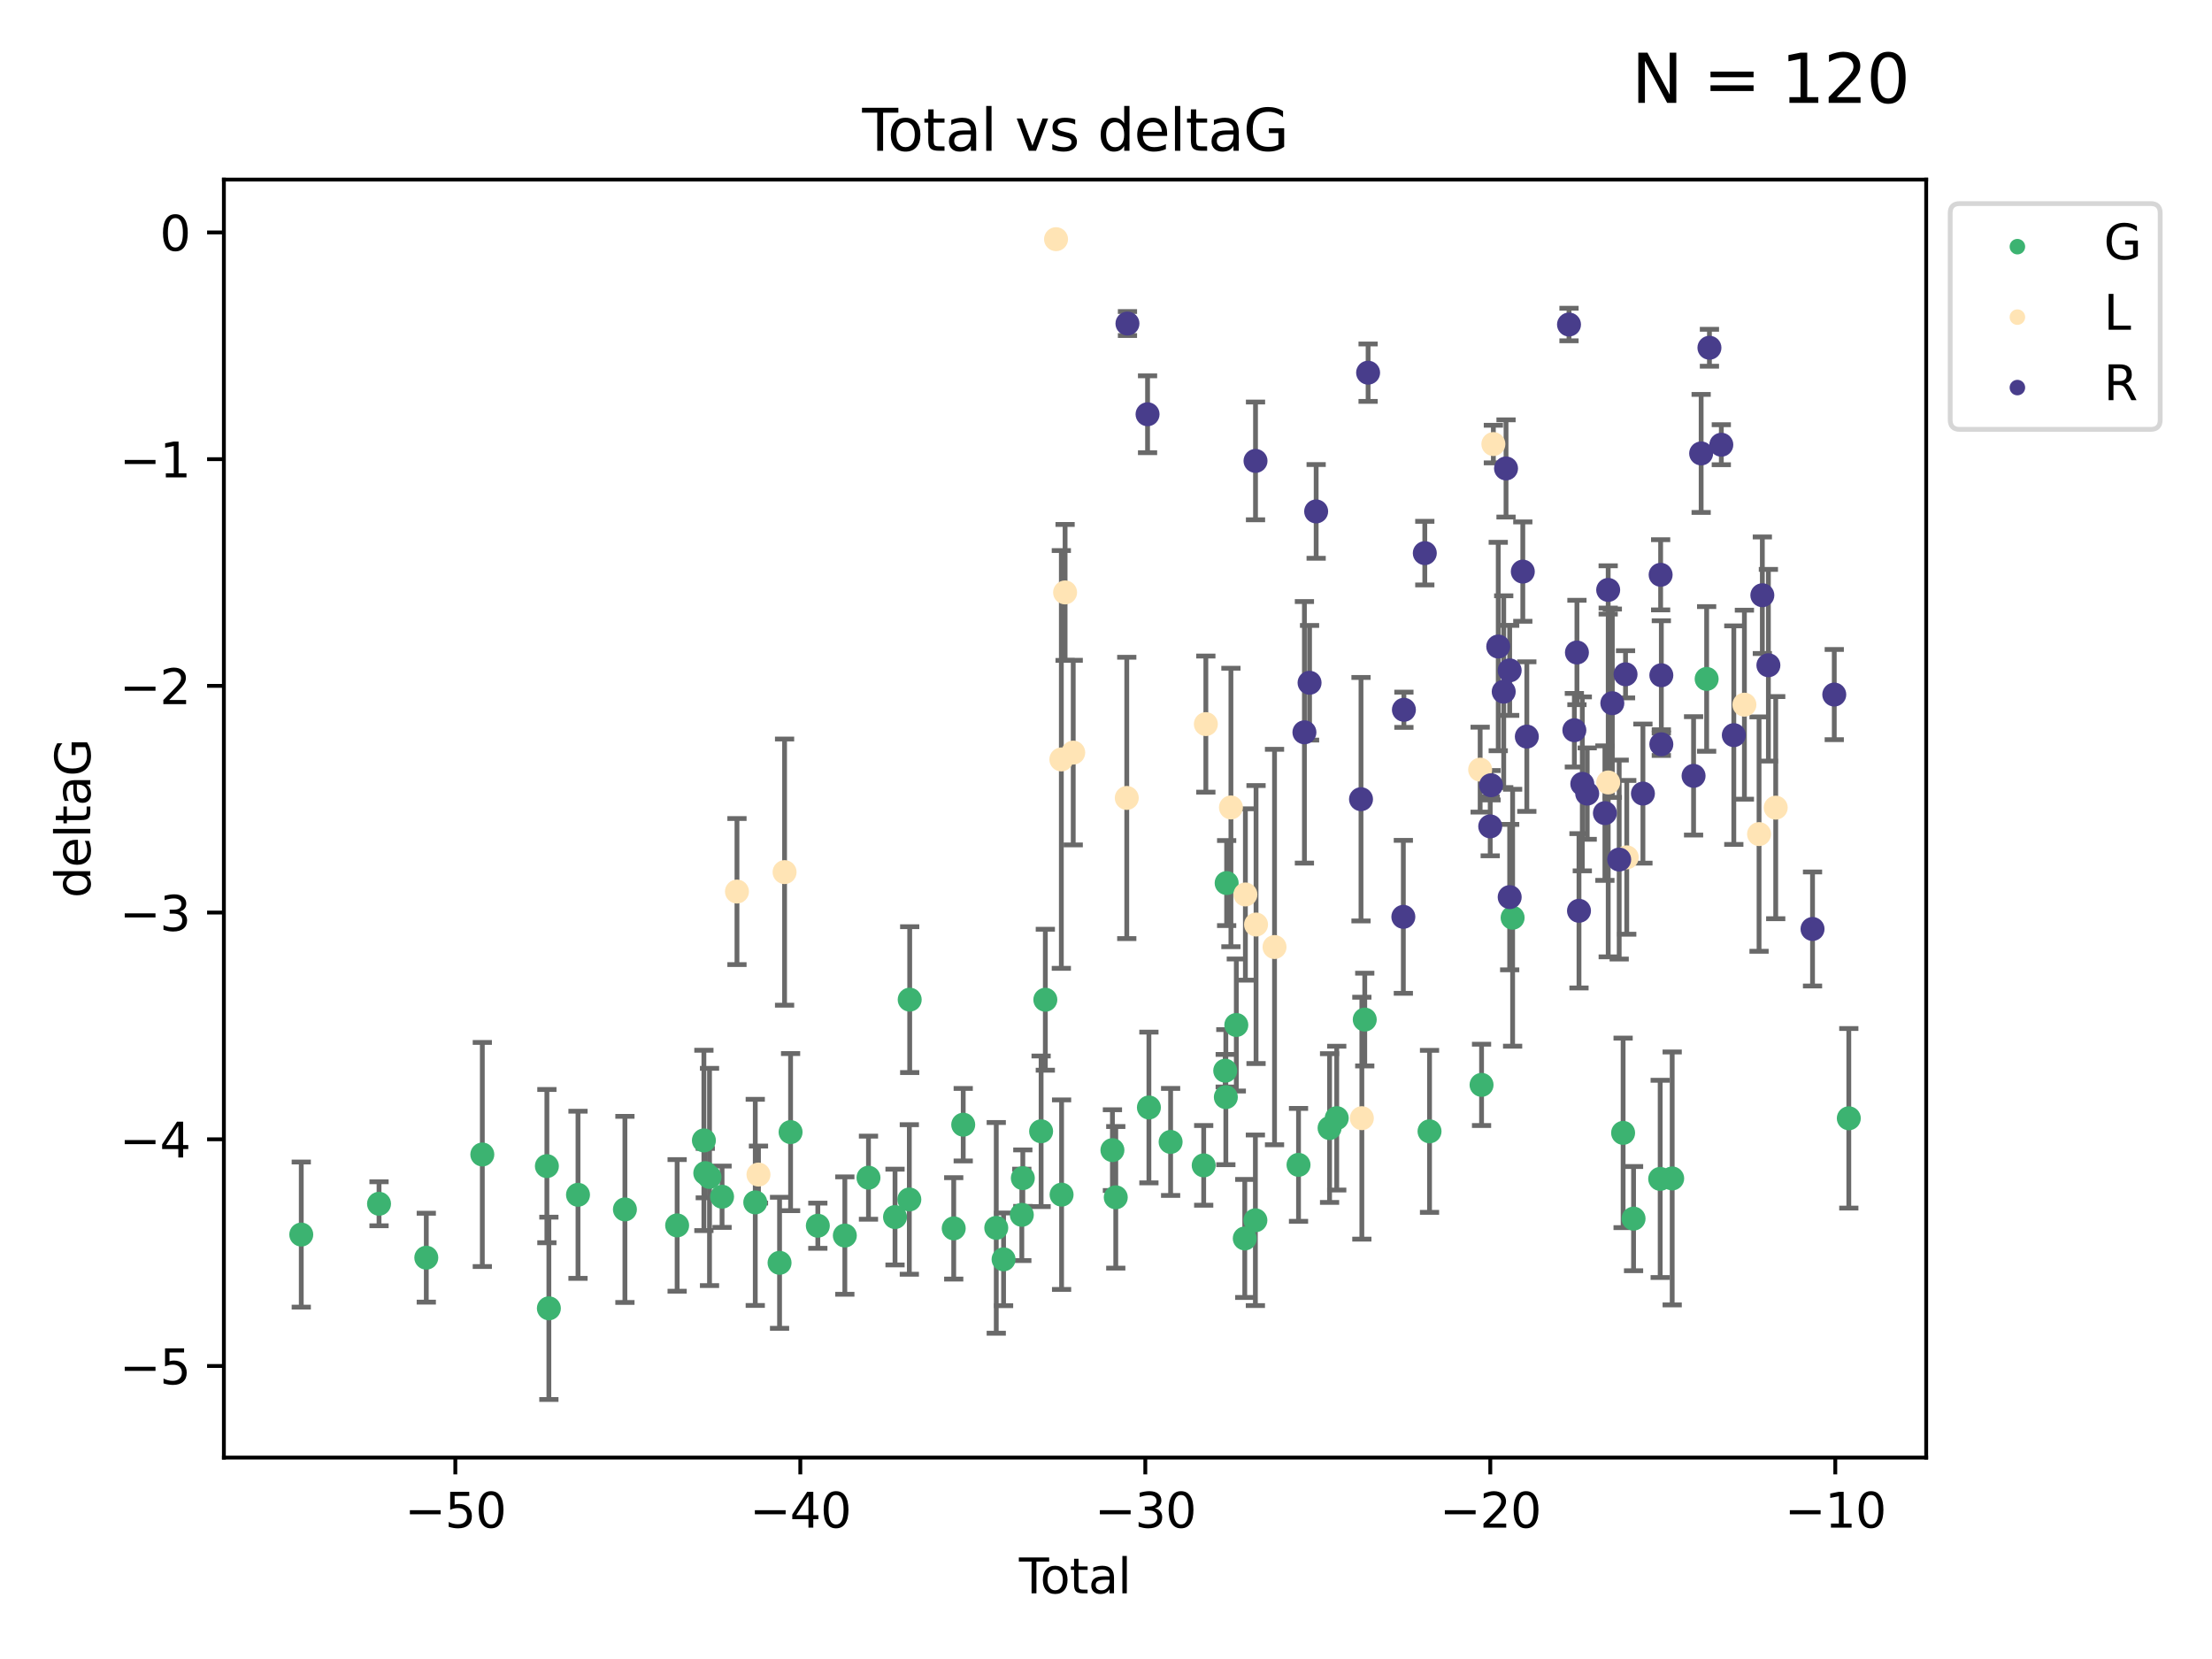 <?xml version="1.0" encoding="utf-8" standalone="no"?>
<!DOCTYPE svg PUBLIC "-//W3C//DTD SVG 1.1//EN"
  "http://www.w3.org/Graphics/SVG/1.1/DTD/svg11.dtd">
<svg xmlns:xlink="http://www.w3.org/1999/xlink" width="460.8pt" height="345.6pt" viewBox="0 0 460.8 345.6" xmlns="http://www.w3.org/2000/svg" version="1.1">
 <defs>
  <style type="text/css">*{stroke-linejoin: round; stroke-linecap: butt}</style>
 </defs>
 <g id="figure_1">
  <g id="patch_1">
   <path d="M 0 345.6 
L 460.8 345.6 
L 460.8 0 
L 0 0 
z
" style="fill: #ffffff"/>
  </g>
  <g id="axes_1">
   <g id="patch_2">
    <path d="M 46.64 303.64 
L 401.26 303.64 
L 401.26 37.411 
L 46.64 37.411 
z
" style="fill: #ffffff"/>
   </g>
   <g id="PathCollection_1">
    <defs>
     <path id="m22fc2e62e1" d="M 0 1.118 
C 0.297 1.118 0.581 1 0.791 0.791 
C 1 0.581 1.118 0.297 1.118 0 
C 1.118 -0.297 1 -0.581 0.791 -0.791 
C 0.581 -1 0.297 -1.118 0 -1.118 
C -0.297 -1.118 -0.581 -1 -0.791 -0.791 
C -1 -0.581 -1.118 -0.297 -1.118 0 
C -1.118 0.297 -1 0.581 -0.791 0.791 
C -0.581 1 -0.297 1.118 0 1.118 
z
" style="stroke: #3cb371"/>
    </defs>
    <g clip-path="url(#pc4c72aab52)">
     <use xlink:href="#m22fc2e62e1" x="62.759" y="257.182" style="fill: #3cb371; stroke: #3cb371"/>
     <use xlink:href="#m22fc2e62e1" x="78.96" y="250.768" style="fill: #3cb371; stroke: #3cb371"/>
     <use xlink:href="#m22fc2e62e1" x="88.805" y="261.999" style="fill: #3cb371; stroke: #3cb371"/>
     <use xlink:href="#m22fc2e62e1" x="100.475" y="240.501" style="fill: #3cb371; stroke: #3cb371"/>
     <use xlink:href="#m22fc2e62e1" x="113.926" y="242.922" style="fill: #3cb371; stroke: #3cb371"/>
     <use xlink:href="#m22fc2e62e1" x="114.341" y="272.546" style="fill: #3cb371; stroke: #3cb371"/>
     <use xlink:href="#m22fc2e62e1" x="120.408" y="248.897" style="fill: #3cb371; stroke: #3cb371"/>
     <use xlink:href="#m22fc2e62e1" x="130.182" y="251.943" style="fill: #3cb371; stroke: #3cb371"/>
     <use xlink:href="#m22fc2e62e1" x="141.06" y="255.274" style="fill: #3cb371; stroke: #3cb371"/>
     <use xlink:href="#m22fc2e62e1" x="146.635" y="237.57" style="fill: #3cb371; stroke: #3cb371"/>
     <use xlink:href="#m22fc2e62e1" x="146.922" y="244.382" style="fill: #3cb371; stroke: #3cb371"/>
     <use xlink:href="#m22fc2e62e1" x="147.807" y="245.184" style="fill: #3cb371; stroke: #3cb371"/>
     <use xlink:href="#m22fc2e62e1" x="150.418" y="249.3" style="fill: #3cb371; stroke: #3cb371"/>
     <use xlink:href="#m22fc2e62e1" x="157.336" y="250.479" style="fill: #3cb371; stroke: #3cb371"/>
     <use xlink:href="#m22fc2e62e1" x="162.396" y="263.065" style="fill: #3cb371; stroke: #3cb371"/>
     <use xlink:href="#m22fc2e62e1" x="164.693" y="235.839" style="fill: #3cb371; stroke: #3cb371"/>
     <use xlink:href="#m22fc2e62e1" x="170.369" y="255.34" style="fill: #3cb371; stroke: #3cb371"/>
     <use xlink:href="#m22fc2e62e1" x="175.995" y="257.388" style="fill: #3cb371; stroke: #3cb371"/>
     <use xlink:href="#m22fc2e62e1" x="180.92" y="245.332" style="fill: #3cb371; stroke: #3cb371"/>
     <use xlink:href="#m22fc2e62e1" x="186.45" y="253.533" style="fill: #3cb371; stroke: #3cb371"/>
     <use xlink:href="#m22fc2e62e1" x="189.429" y="249.871" style="fill: #3cb371; stroke: #3cb371"/>
     <use xlink:href="#m22fc2e62e1" x="189.507" y="208.243" style="fill: #3cb371; stroke: #3cb371"/>
     <use xlink:href="#m22fc2e62e1" x="198.678" y="255.891" style="fill: #3cb371; stroke: #3cb371"/>
     <use xlink:href="#m22fc2e62e1" x="200.657" y="234.292" style="fill: #3cb371; stroke: #3cb371"/>
     <use xlink:href="#m22fc2e62e1" x="207.539" y="255.787" style="fill: #3cb371; stroke: #3cb371"/>
     <use xlink:href="#m22fc2e62e1" x="209.063" y="262.342" style="fill: #3cb371; stroke: #3cb371"/>
     <use xlink:href="#m22fc2e62e1" x="212.864" y="253.075" style="fill: #3cb371; stroke: #3cb371"/>
     <use xlink:href="#m22fc2e62e1" x="213.072" y="245.425" style="fill: #3cb371; stroke: #3cb371"/>
     <use xlink:href="#m22fc2e62e1" x="216.882" y="235.668" style="fill: #3cb371; stroke: #3cb371"/>
     <use xlink:href="#m22fc2e62e1" x="217.762" y="208.261" style="fill: #3cb371; stroke: #3cb371"/>
     <use xlink:href="#m22fc2e62e1" x="221.148" y="248.867" style="fill: #3cb371; stroke: #3cb371"/>
     <use xlink:href="#m22fc2e62e1" x="231.739" y="239.589" style="fill: #3cb371; stroke: #3cb371"/>
     <use xlink:href="#m22fc2e62e1" x="232.435" y="249.423" style="fill: #3cb371; stroke: #3cb371"/>
     <use xlink:href="#m22fc2e62e1" x="239.339" y="230.71" style="fill: #3cb371; stroke: #3cb371"/>
     <use xlink:href="#m22fc2e62e1" x="243.861" y="237.885" style="fill: #3cb371; stroke: #3cb371"/>
     <use xlink:href="#m22fc2e62e1" x="250.752" y="242.769" style="fill: #3cb371; stroke: #3cb371"/>
     <use xlink:href="#m22fc2e62e1" x="255.236" y="223.045" style="fill: #3cb371; stroke: #3cb371"/>
     <use xlink:href="#m22fc2e62e1" x="255.366" y="228.553" style="fill: #3cb371; stroke: #3cb371"/>
     <use xlink:href="#m22fc2e62e1" x="255.533" y="183.956" style="fill: #3cb371; stroke: #3cb371"/>
     <use xlink:href="#m22fc2e62e1" x="257.546" y="213.526" style="fill: #3cb371; stroke: #3cb371"/>
     <use xlink:href="#m22fc2e62e1" x="259.309" y="257.991" style="fill: #3cb371; stroke: #3cb371"/>
     <use xlink:href="#m22fc2e62e1" x="261.52" y="254.21" style="fill: #3cb371; stroke: #3cb371"/>
     <use xlink:href="#m22fc2e62e1" x="270.506" y="242.66" style="fill: #3cb371; stroke: #3cb371"/>
     <use xlink:href="#m22fc2e62e1" x="276.974" y="234.993" style="fill: #3cb371; stroke: #3cb371"/>
     <use xlink:href="#m22fc2e62e1" x="278.466" y="232.924" style="fill: #3cb371; stroke: #3cb371"/>
     <use xlink:href="#m22fc2e62e1" x="284.303" y="212.396" style="fill: #3cb371; stroke: #3cb371"/>
     <use xlink:href="#m22fc2e62e1" x="297.797" y="235.679" style="fill: #3cb371; stroke: #3cb371"/>
     <use xlink:href="#m22fc2e62e1" x="308.635" y="225.998" style="fill: #3cb371; stroke: #3cb371"/>
     <use xlink:href="#m22fc2e62e1" x="315.106" y="191.178" style="fill: #3cb371; stroke: #3cb371"/>
     <use xlink:href="#m22fc2e62e1" x="338.124" y="235.999" style="fill: #3cb371; stroke: #3cb371"/>
     <use xlink:href="#m22fc2e62e1" x="340.301" y="253.86" style="fill: #3cb371; stroke: #3cb371"/>
     <use xlink:href="#m22fc2e62e1" x="345.847" y="245.585" style="fill: #3cb371; stroke: #3cb371"/>
     <use xlink:href="#m22fc2e62e1" x="348.347" y="245.49" style="fill: #3cb371; stroke: #3cb371"/>
     <use xlink:href="#m22fc2e62e1" x="355.525" y="141.433" style="fill: #3cb371; stroke: #3cb371"/>
     <use xlink:href="#m22fc2e62e1" x="385.141" y="232.96" style="fill: #3cb371; stroke: #3cb371"/>
    </g>
   </g>
   <g id="PathCollection_2">
    <defs>
     <path id="med8f382b5d" d="M 0 1.118 
C 0.297 1.118 0.581 1 0.791 0.791 
C 1 0.581 1.118 0.297 1.118 0 
C 1.118 -0.297 1 -0.581 0.791 -0.791 
C 0.581 -1 0.297 -1.118 0 -1.118 
C -0.297 -1.118 -0.581 -1 -0.791 -0.791 
C -1 -0.581 -1.118 -0.297 -1.118 0 
C -1.118 0.297 -1 0.581 -0.791 0.791 
C -0.581 1 -0.297 1.118 0 1.118 
z
" style="stroke: #ffe4b5"/>
    </defs>
    <g clip-path="url(#pc4c72aab52)">
     <use xlink:href="#med8f382b5d" x="153.524" y="185.725" style="fill: #ffe4b5; stroke: #ffe4b5"/>
     <use xlink:href="#med8f382b5d" x="158.004" y="244.684" style="fill: #ffe4b5; stroke: #ffe4b5"/>
     <use xlink:href="#med8f382b5d" x="163.442" y="181.675" style="fill: #ffe4b5; stroke: #ffe4b5"/>
     <use xlink:href="#med8f382b5d" x="219.992" y="49.825" style="fill: #ffe4b5; stroke: #ffe4b5"/>
     <use xlink:href="#med8f382b5d" x="221.096" y="158.203" style="fill: #ffe4b5; stroke: #ffe4b5"/>
     <use xlink:href="#med8f382b5d" x="221.878" y="123.412" style="fill: #ffe4b5; stroke: #ffe4b5"/>
     <use xlink:href="#med8f382b5d" x="223.574" y="156.779" style="fill: #ffe4b5; stroke: #ffe4b5"/>
     <use xlink:href="#med8f382b5d" x="234.727" y="166.226" style="fill: #ffe4b5; stroke: #ffe4b5"/>
     <use xlink:href="#med8f382b5d" x="251.201" y="150.844" style="fill: #ffe4b5; stroke: #ffe4b5"/>
     <use xlink:href="#med8f382b5d" x="256.424" y="168.208" style="fill: #ffe4b5; stroke: #ffe4b5"/>
     <use xlink:href="#med8f382b5d" x="259.437" y="186.336" style="fill: #ffe4b5; stroke: #ffe4b5"/>
     <use xlink:href="#med8f382b5d" x="261.657" y="192.599" style="fill: #ffe4b5; stroke: #ffe4b5"/>
     <use xlink:href="#med8f382b5d" x="265.507" y="197.283" style="fill: #ffe4b5; stroke: #ffe4b5"/>
     <use xlink:href="#med8f382b5d" x="283.699" y="232.938" style="fill: #ffe4b5; stroke: #ffe4b5"/>
     <use xlink:href="#med8f382b5d" x="308.343" y="160.331" style="fill: #ffe4b5; stroke: #ffe4b5"/>
     <use xlink:href="#med8f382b5d" x="311.096" y="92.507" style="fill: #ffe4b5; stroke: #ffe4b5"/>
     <use xlink:href="#med8f382b5d" x="335.021" y="163" style="fill: #ffe4b5; stroke: #ffe4b5"/>
     <use xlink:href="#med8f382b5d" x="338.881" y="178.6" style="fill: #ffe4b5; stroke: #ffe4b5"/>
     <use xlink:href="#med8f382b5d" x="363.392" y="146.798" style="fill: #ffe4b5; stroke: #ffe4b5"/>
     <use xlink:href="#med8f382b5d" x="366.443" y="173.755" style="fill: #ffe4b5; stroke: #ffe4b5"/>
     <use xlink:href="#med8f382b5d" x="369.914" y="168.247" style="fill: #ffe4b5; stroke: #ffe4b5"/>
    </g>
   </g>
   <g id="PathCollection_3">
    <defs>
     <path id="me7a8564ed7" d="M 0 1.118 
C 0.297 1.118 0.581 1 0.791 0.791 
C 1 0.581 1.118 0.297 1.118 0 
C 1.118 -0.297 1 -0.581 0.791 -0.791 
C 0.581 -1 0.297 -1.118 0 -1.118 
C -0.297 -1.118 -0.581 -1 -0.791 -0.791 
C -1 -0.581 -1.118 -0.297 -1.118 0 
C -1.118 0.297 -1 0.581 -0.791 0.791 
C -0.581 1 -0.297 1.118 0 1.118 
z
" style="stroke: #483d8b"/>
    </defs>
    <g clip-path="url(#pc4c72aab52)">
     <use xlink:href="#me7a8564ed7" x="234.87" y="67.402" style="fill: #483d8b; stroke: #483d8b"/>
     <use xlink:href="#me7a8564ed7" x="239.057" y="86.297" style="fill: #483d8b; stroke: #483d8b"/>
     <use xlink:href="#me7a8564ed7" x="261.547" y="96.017" style="fill: #483d8b; stroke: #483d8b"/>
     <use xlink:href="#me7a8564ed7" x="271.734" y="152.556" style="fill: #483d8b; stroke: #483d8b"/>
     <use xlink:href="#me7a8564ed7" x="272.806" y="142.234" style="fill: #483d8b; stroke: #483d8b"/>
     <use xlink:href="#me7a8564ed7" x="274.179" y="106.539" style="fill: #483d8b; stroke: #483d8b"/>
     <use xlink:href="#me7a8564ed7" x="283.523" y="166.485" style="fill: #483d8b; stroke: #483d8b"/>
     <use xlink:href="#me7a8564ed7" x="285.001" y="77.635" style="fill: #483d8b; stroke: #483d8b"/>
     <use xlink:href="#me7a8564ed7" x="292.342" y="190.994" style="fill: #483d8b; stroke: #483d8b"/>
     <use xlink:href="#me7a8564ed7" x="292.46" y="147.86" style="fill: #483d8b; stroke: #483d8b"/>
     <use xlink:href="#me7a8564ed7" x="296.812" y="115.228" style="fill: #483d8b; stroke: #483d8b"/>
     <use xlink:href="#me7a8564ed7" x="310.44" y="172.149" style="fill: #483d8b; stroke: #483d8b"/>
     <use xlink:href="#me7a8564ed7" x="310.611" y="163.58" style="fill: #483d8b; stroke: #483d8b"/>
     <use xlink:href="#me7a8564ed7" x="312.111" y="134.683" style="fill: #483d8b; stroke: #483d8b"/>
     <use xlink:href="#me7a8564ed7" x="313.252" y="144.087" style="fill: #483d8b; stroke: #483d8b"/>
     <use xlink:href="#me7a8564ed7" x="313.734" y="97.586" style="fill: #483d8b; stroke: #483d8b"/>
     <use xlink:href="#me7a8564ed7" x="314.492" y="139.652" style="fill: #483d8b; stroke: #483d8b"/>
     <use xlink:href="#me7a8564ed7" x="314.494" y="186.886" style="fill: #483d8b; stroke: #483d8b"/>
     <use xlink:href="#me7a8564ed7" x="317.228" y="119.074" style="fill: #483d8b; stroke: #483d8b"/>
     <use xlink:href="#me7a8564ed7" x="318.065" y="153.445" style="fill: #483d8b; stroke: #483d8b"/>
     <use xlink:href="#me7a8564ed7" x="326.852" y="67.603" style="fill: #483d8b; stroke: #483d8b"/>
     <use xlink:href="#me7a8564ed7" x="327.967" y="152.116" style="fill: #483d8b; stroke: #483d8b"/>
     <use xlink:href="#me7a8564ed7" x="328.504" y="135.925" style="fill: #483d8b; stroke: #483d8b"/>
     <use xlink:href="#me7a8564ed7" x="328.933" y="189.737" style="fill: #483d8b; stroke: #483d8b"/>
     <use xlink:href="#me7a8564ed7" x="329.623" y="163.295" style="fill: #483d8b; stroke: #483d8b"/>
     <use xlink:href="#me7a8564ed7" x="330.645" y="165.325" style="fill: #483d8b; stroke: #483d8b"/>
     <use xlink:href="#me7a8564ed7" x="334.331" y="169.389" style="fill: #483d8b; stroke: #483d8b"/>
     <use xlink:href="#me7a8564ed7" x="335.013" y="122.892" style="fill: #483d8b; stroke: #483d8b"/>
     <use xlink:href="#me7a8564ed7" x="335.876" y="146.492" style="fill: #483d8b; stroke: #483d8b"/>
     <use xlink:href="#me7a8564ed7" x="337.307" y="179.06" style="fill: #483d8b; stroke: #483d8b"/>
     <use xlink:href="#me7a8564ed7" x="338.63" y="140.469" style="fill: #483d8b; stroke: #483d8b"/>
     <use xlink:href="#me7a8564ed7" x="342.251" y="165.316" style="fill: #483d8b; stroke: #483d8b"/>
     <use xlink:href="#me7a8564ed7" x="345.941" y="119.738" style="fill: #483d8b; stroke: #483d8b"/>
     <use xlink:href="#me7a8564ed7" x="346.086" y="155.045" style="fill: #483d8b; stroke: #483d8b"/>
     <use xlink:href="#me7a8564ed7" x="346.087" y="140.667" style="fill: #483d8b; stroke: #483d8b"/>
     <use xlink:href="#me7a8564ed7" x="352.802" y="161.626" style="fill: #483d8b; stroke: #483d8b"/>
     <use xlink:href="#me7a8564ed7" x="354.38" y="94.457" style="fill: #483d8b; stroke: #483d8b"/>
     <use xlink:href="#me7a8564ed7" x="356.107" y="72.443" style="fill: #483d8b; stroke: #483d8b"/>
     <use xlink:href="#me7a8564ed7" x="358.582" y="92.644" style="fill: #483d8b; stroke: #483d8b"/>
     <use xlink:href="#me7a8564ed7" x="361.185" y="153.144" style="fill: #483d8b; stroke: #483d8b"/>
     <use xlink:href="#me7a8564ed7" x="367.128" y="123.998" style="fill: #483d8b; stroke: #483d8b"/>
     <use xlink:href="#me7a8564ed7" x="368.389" y="138.582" style="fill: #483d8b; stroke: #483d8b"/>
     <use xlink:href="#me7a8564ed7" x="377.584" y="193.524" style="fill: #483d8b; stroke: #483d8b"/>
     <use xlink:href="#me7a8564ed7" x="382.111" y="144.69" style="fill: #483d8b; stroke: #483d8b"/>
    </g>
   </g>
   <g id="matplotlib.axis_1">
    <g id="xtick_1">
     <g id="line2d_1">
      <defs>
       <path id="me80ce33db5" d="M 0 0 
L 0 3.5 
" style="stroke: #000000; stroke-width: 0.8"/>
      </defs>
      <g>
       <use xlink:href="#me80ce33db5" x="94.853" y="303.64" style="stroke: #000000; stroke-width: 0.8"/>
      </g>
     </g>
     <g id="text_1">
      <!-- −50 -->
      <g transform="translate(84.301 318.238)scale(0.1 -0.1)">
       <defs>
        <path id="DejaVuSans-2212" d="M 678 2272 
L 4684 2272 
L 4684 1741 
L 678 1741 
L 678 2272 
z
" transform="scale(0.016)"/>
        <path id="DejaVuSans-35" d="M 691 4666 
L 3169 4666 
L 3169 4134 
L 1269 4134 
L 1269 2991 
Q 1406 3038 1543 3061 
Q 1681 3084 1819 3084 
Q 2600 3084 3056 2656 
Q 3513 2228 3513 1497 
Q 3513 744 3044 326 
Q 2575 -91 1722 -91 
Q 1428 -91 1123 -41 
Q 819 9 494 109 
L 494 744 
Q 775 591 1075 516 
Q 1375 441 1709 441 
Q 2250 441 2565 725 
Q 2881 1009 2881 1497 
Q 2881 1984 2565 2268 
Q 2250 2553 1709 2553 
Q 1456 2553 1204 2497 
Q 953 2441 691 2322 
L 691 4666 
z
" transform="scale(0.016)"/>
        <path id="DejaVuSans-30" d="M 2034 4250 
Q 1547 4250 1301 3770 
Q 1056 3291 1056 2328 
Q 1056 1369 1301 889 
Q 1547 409 2034 409 
Q 2525 409 2770 889 
Q 3016 1369 3016 2328 
Q 3016 3291 2770 3770 
Q 2525 4250 2034 4250 
z
M 2034 4750 
Q 2819 4750 3233 4129 
Q 3647 3509 3647 2328 
Q 3647 1150 3233 529 
Q 2819 -91 2034 -91 
Q 1250 -91 836 529 
Q 422 1150 422 2328 
Q 422 3509 836 4129 
Q 1250 4750 2034 4750 
z
" transform="scale(0.016)"/>
       </defs>
       <use xlink:href="#DejaVuSans-2212"/>
       <use xlink:href="#DejaVuSans-35" x="83.789"/>
       <use xlink:href="#DejaVuSans-30" x="147.412"/>
      </g>
     </g>
    </g>
    <g id="xtick_2">
     <g id="line2d_2">
      <g>
       <use xlink:href="#me80ce33db5" x="166.721" y="303.64" style="stroke: #000000; stroke-width: 0.8"/>
      </g>
     </g>
     <g id="text_2">
      <!-- −40 -->
      <g transform="translate(156.168 318.238)scale(0.1 -0.1)">
       <defs>
        <path id="DejaVuSans-34" d="M 2419 4116 
L 825 1625 
L 2419 1625 
L 2419 4116 
z
M 2253 4666 
L 3047 4666 
L 3047 1625 
L 3713 1625 
L 3713 1100 
L 3047 1100 
L 3047 0 
L 2419 0 
L 2419 1100 
L 313 1100 
L 313 1709 
L 2253 4666 
z
" transform="scale(0.016)"/>
       </defs>
       <use xlink:href="#DejaVuSans-2212"/>
       <use xlink:href="#DejaVuSans-34" x="83.789"/>
       <use xlink:href="#DejaVuSans-30" x="147.412"/>
      </g>
     </g>
    </g>
    <g id="xtick_3">
     <g id="line2d_3">
      <g>
       <use xlink:href="#me80ce33db5" x="238.588" y="303.64" style="stroke: #000000; stroke-width: 0.8"/>
      </g>
     </g>
     <g id="text_3">
      <!-- −30 -->
      <g transform="translate(228.036 318.238)scale(0.1 -0.1)">
       <defs>
        <path id="DejaVuSans-33" d="M 2597 2516 
Q 3050 2419 3304 2112 
Q 3559 1806 3559 1356 
Q 3559 666 3084 287 
Q 2609 -91 1734 -91 
Q 1441 -91 1130 -33 
Q 819 25 488 141 
L 488 750 
Q 750 597 1062 519 
Q 1375 441 1716 441 
Q 2309 441 2620 675 
Q 2931 909 2931 1356 
Q 2931 1769 2642 2001 
Q 2353 2234 1838 2234 
L 1294 2234 
L 1294 2753 
L 1863 2753 
Q 2328 2753 2575 2939 
Q 2822 3125 2822 3475 
Q 2822 3834 2567 4026 
Q 2313 4219 1838 4219 
Q 1578 4219 1281 4162 
Q 984 4106 628 3988 
L 628 4550 
Q 988 4650 1302 4700 
Q 1616 4750 1894 4750 
Q 2613 4750 3031 4423 
Q 3450 4097 3450 3541 
Q 3450 3153 3228 2886 
Q 3006 2619 2597 2516 
z
" transform="scale(0.016)"/>
       </defs>
       <use xlink:href="#DejaVuSans-2212"/>
       <use xlink:href="#DejaVuSans-33" x="83.789"/>
       <use xlink:href="#DejaVuSans-30" x="147.412"/>
      </g>
     </g>
    </g>
    <g id="xtick_4">
     <g id="line2d_4">
      <g>
       <use xlink:href="#me80ce33db5" x="310.456" y="303.64" style="stroke: #000000; stroke-width: 0.8"/>
      </g>
     </g>
     <g id="text_4">
      <!-- −20 -->
      <g transform="translate(299.904 318.238)scale(0.1 -0.1)">
       <defs>
        <path id="DejaVuSans-32" d="M 1228 531 
L 3431 531 
L 3431 0 
L 469 0 
L 469 531 
Q 828 903 1448 1529 
Q 2069 2156 2228 2338 
Q 2531 2678 2651 2914 
Q 2772 3150 2772 3378 
Q 2772 3750 2511 3984 
Q 2250 4219 1831 4219 
Q 1534 4219 1204 4116 
Q 875 4013 500 3803 
L 500 4441 
Q 881 4594 1212 4672 
Q 1544 4750 1819 4750 
Q 2544 4750 2975 4387 
Q 3406 4025 3406 3419 
Q 3406 3131 3298 2873 
Q 3191 2616 2906 2266 
Q 2828 2175 2409 1742 
Q 1991 1309 1228 531 
z
" transform="scale(0.016)"/>
       </defs>
       <use xlink:href="#DejaVuSans-2212"/>
       <use xlink:href="#DejaVuSans-32" x="83.789"/>
       <use xlink:href="#DejaVuSans-30" x="147.412"/>
      </g>
     </g>
    </g>
    <g id="xtick_5">
     <g id="line2d_5">
      <g>
       <use xlink:href="#me80ce33db5" x="382.324" y="303.64" style="stroke: #000000; stroke-width: 0.8"/>
      </g>
     </g>
     <g id="text_5">
      <!-- −10 -->
      <g transform="translate(371.771 318.238)scale(0.1 -0.1)">
       <defs>
        <path id="DejaVuSans-31" d="M 794 531 
L 1825 531 
L 1825 4091 
L 703 3866 
L 703 4441 
L 1819 4666 
L 2450 4666 
L 2450 531 
L 3481 531 
L 3481 0 
L 794 0 
L 794 531 
z
" transform="scale(0.016)"/>
       </defs>
       <use xlink:href="#DejaVuSans-2212"/>
       <use xlink:href="#DejaVuSans-31" x="83.789"/>
       <use xlink:href="#DejaVuSans-30" x="147.412"/>
      </g>
     </g>
    </g>
    <g id="text_6">
     <!-- Total -->
     <g transform="translate(212.273 331.917)scale(0.1 -0.1)">
      <defs>
       <path id="DejaVuSans-54" d="M -19 4666 
L 3928 4666 
L 3928 4134 
L 2272 4134 
L 2272 0 
L 1638 0 
L 1638 4134 
L -19 4134 
L -19 4666 
z
" transform="scale(0.016)"/>
       <path id="DejaVuSans-6f" d="M 1959 3097 
Q 1497 3097 1228 2736 
Q 959 2375 959 1747 
Q 959 1119 1226 758 
Q 1494 397 1959 397 
Q 2419 397 2687 759 
Q 2956 1122 2956 1747 
Q 2956 2369 2687 2733 
Q 2419 3097 1959 3097 
z
M 1959 3584 
Q 2709 3584 3137 3096 
Q 3566 2609 3566 1747 
Q 3566 888 3137 398 
Q 2709 -91 1959 -91 
Q 1206 -91 779 398 
Q 353 888 353 1747 
Q 353 2609 779 3096 
Q 1206 3584 1959 3584 
z
" transform="scale(0.016)"/>
       <path id="DejaVuSans-74" d="M 1172 4494 
L 1172 3500 
L 2356 3500 
L 2356 3053 
L 1172 3053 
L 1172 1153 
Q 1172 725 1289 603 
Q 1406 481 1766 481 
L 2356 481 
L 2356 0 
L 1766 0 
Q 1100 0 847 248 
Q 594 497 594 1153 
L 594 3053 
L 172 3053 
L 172 3500 
L 594 3500 
L 594 4494 
L 1172 4494 
z
" transform="scale(0.016)"/>
       <path id="DejaVuSans-61" d="M 2194 1759 
Q 1497 1759 1228 1600 
Q 959 1441 959 1056 
Q 959 750 1161 570 
Q 1363 391 1709 391 
Q 2188 391 2477 730 
Q 2766 1069 2766 1631 
L 2766 1759 
L 2194 1759 
z
M 3341 1997 
L 3341 0 
L 2766 0 
L 2766 531 
Q 2569 213 2275 61 
Q 1981 -91 1556 -91 
Q 1019 -91 701 211 
Q 384 513 384 1019 
Q 384 1609 779 1909 
Q 1175 2209 1959 2209 
L 2766 2209 
L 2766 2266 
Q 2766 2663 2505 2880 
Q 2244 3097 1772 3097 
Q 1472 3097 1187 3025 
Q 903 2953 641 2809 
L 641 3341 
Q 956 3463 1253 3523 
Q 1550 3584 1831 3584 
Q 2591 3584 2966 3190 
Q 3341 2797 3341 1997 
z
" transform="scale(0.016)"/>
       <path id="DejaVuSans-6c" d="M 603 4863 
L 1178 4863 
L 1178 0 
L 603 0 
L 603 4863 
z
" transform="scale(0.016)"/>
      </defs>
      <use xlink:href="#DejaVuSans-54"/>
      <use xlink:href="#DejaVuSans-6f" x="44.084"/>
      <use xlink:href="#DejaVuSans-74" x="105.266"/>
      <use xlink:href="#DejaVuSans-61" x="144.475"/>
      <use xlink:href="#DejaVuSans-6c" x="205.754"/>
     </g>
    </g>
   </g>
   <g id="matplotlib.axis_2">
    <g id="ytick_1">
     <g id="line2d_6">
      <defs>
       <path id="m18b234c853" d="M 0 0 
L -3.5 0 
" style="stroke: #000000; stroke-width: 0.8"/>
      </defs>
      <g>
       <use xlink:href="#m18b234c853" x="46.64" y="284.56" style="stroke: #000000; stroke-width: 0.8"/>
      </g>
     </g>
     <g id="text_7">
      <!-- −5 -->
      <g transform="translate(24.898 288.36)scale(0.1 -0.1)">
       <use xlink:href="#DejaVuSans-2212"/>
       <use xlink:href="#DejaVuSans-35" x="83.789"/>
      </g>
     </g>
    </g>
    <g id="ytick_2">
     <g id="line2d_7">
      <g>
       <use xlink:href="#m18b234c853" x="46.64" y="237.333" style="stroke: #000000; stroke-width: 0.8"/>
      </g>
     </g>
     <g id="text_8">
      <!-- −4 -->
      <g transform="translate(24.898 241.132)scale(0.1 -0.1)">
       <use xlink:href="#DejaVuSans-2212"/>
       <use xlink:href="#DejaVuSans-34" x="83.789"/>
      </g>
     </g>
    </g>
    <g id="ytick_3">
     <g id="line2d_8">
      <g>
       <use xlink:href="#m18b234c853" x="46.64" y="190.106" style="stroke: #000000; stroke-width: 0.8"/>
      </g>
     </g>
     <g id="text_9">
      <!-- −3 -->
      <g transform="translate(24.898 193.905)scale(0.1 -0.1)">
       <use xlink:href="#DejaVuSans-2212"/>
       <use xlink:href="#DejaVuSans-33" x="83.789"/>
      </g>
     </g>
    </g>
    <g id="ytick_4">
     <g id="line2d_9">
      <g>
       <use xlink:href="#m18b234c853" x="46.64" y="142.878" style="stroke: #000000; stroke-width: 0.8"/>
      </g>
     </g>
     <g id="text_10">
      <!-- −2 -->
      <g transform="translate(24.898 146.677)scale(0.1 -0.1)">
       <use xlink:href="#DejaVuSans-2212"/>
       <use xlink:href="#DejaVuSans-32" x="83.789"/>
      </g>
     </g>
    </g>
    <g id="ytick_5">
     <g id="line2d_10">
      <g>
       <use xlink:href="#m18b234c853" x="46.64" y="95.651" style="stroke: #000000; stroke-width: 0.8"/>
      </g>
     </g>
     <g id="text_11">
      <!-- −1 -->
      <g transform="translate(24.898 99.45)scale(0.1 -0.1)">
       <use xlink:href="#DejaVuSans-2212"/>
       <use xlink:href="#DejaVuSans-31" x="83.789"/>
      </g>
     </g>
    </g>
    <g id="ytick_6">
     <g id="line2d_11">
      <g>
       <use xlink:href="#m18b234c853" x="46.64" y="48.423" style="stroke: #000000; stroke-width: 0.8"/>
      </g>
     </g>
     <g id="text_12">
      <!-- 0 -->
      <g transform="translate(33.278 52.223)scale(0.1 -0.1)">
       <use xlink:href="#DejaVuSans-30"/>
      </g>
     </g>
    </g>
    <g id="text_13">
     <!-- deltaG -->
     <g transform="translate(18.818 187.064)rotate(-90)scale(0.1 -0.1)">
      <defs>
       <path id="DejaVuSans-64" d="M 2906 2969 
L 2906 4863 
L 3481 4863 
L 3481 0 
L 2906 0 
L 2906 525 
Q 2725 213 2448 61 
Q 2172 -91 1784 -91 
Q 1150 -91 751 415 
Q 353 922 353 1747 
Q 353 2572 751 3078 
Q 1150 3584 1784 3584 
Q 2172 3584 2448 3432 
Q 2725 3281 2906 2969 
z
M 947 1747 
Q 947 1113 1208 752 
Q 1469 391 1925 391 
Q 2381 391 2643 752 
Q 2906 1113 2906 1747 
Q 2906 2381 2643 2742 
Q 2381 3103 1925 3103 
Q 1469 3103 1208 2742 
Q 947 2381 947 1747 
z
" transform="scale(0.016)"/>
       <path id="DejaVuSans-65" d="M 3597 1894 
L 3597 1613 
L 953 1613 
Q 991 1019 1311 708 
Q 1631 397 2203 397 
Q 2534 397 2845 478 
Q 3156 559 3463 722 
L 3463 178 
Q 3153 47 2828 -22 
Q 2503 -91 2169 -91 
Q 1331 -91 842 396 
Q 353 884 353 1716 
Q 353 2575 817 3079 
Q 1281 3584 2069 3584 
Q 2775 3584 3186 3129 
Q 3597 2675 3597 1894 
z
M 3022 2063 
Q 3016 2534 2758 2815 
Q 2500 3097 2075 3097 
Q 1594 3097 1305 2825 
Q 1016 2553 972 2059 
L 3022 2063 
z
" transform="scale(0.016)"/>
       <path id="DejaVuSans-47" d="M 3809 666 
L 3809 1919 
L 2778 1919 
L 2778 2438 
L 4434 2438 
L 4434 434 
Q 4069 175 3628 42 
Q 3188 -91 2688 -91 
Q 1594 -91 976 548 
Q 359 1188 359 2328 
Q 359 3472 976 4111 
Q 1594 4750 2688 4750 
Q 3144 4750 3555 4637 
Q 3966 4525 4313 4306 
L 4313 3634 
Q 3963 3931 3569 4081 
Q 3175 4231 2741 4231 
Q 1884 4231 1454 3753 
Q 1025 3275 1025 2328 
Q 1025 1384 1454 906 
Q 1884 428 2741 428 
Q 3075 428 3337 486 
Q 3600 544 3809 666 
z
" transform="scale(0.016)"/>
      </defs>
      <use xlink:href="#DejaVuSans-64"/>
      <use xlink:href="#DejaVuSans-65" x="63.477"/>
      <use xlink:href="#DejaVuSans-6c" x="125"/>
      <use xlink:href="#DejaVuSans-74" x="152.783"/>
      <use xlink:href="#DejaVuSans-61" x="191.992"/>
      <use xlink:href="#DejaVuSans-47" x="253.271"/>
     </g>
    </g>
   </g>
   <g id="LineCollection_1">
    <path d="M 62.759 272.296 
L 62.759 242.068 
" clip-path="url(#pc4c72aab52)" style="fill: none; stroke: #696969"/>
    <path d="M 78.96 255.351 
L 78.96 246.184 
" clip-path="url(#pc4c72aab52)" style="fill: none; stroke: #696969"/>
    <path d="M 88.805 271.258 
L 88.805 252.74 
" clip-path="url(#pc4c72aab52)" style="fill: none; stroke: #696969"/>
    <path d="M 100.475 263.84 
L 100.475 217.163 
" clip-path="url(#pc4c72aab52)" style="fill: none; stroke: #696969"/>
    <path d="M 113.926 258.884 
L 113.926 226.961 
" clip-path="url(#pc4c72aab52)" style="fill: none; stroke: #696969"/>
    <path d="M 114.341 291.539 
L 114.341 253.554 
" clip-path="url(#pc4c72aab52)" style="fill: none; stroke: #696969"/>
    <path d="M 120.408 266.304 
L 120.408 231.49 
" clip-path="url(#pc4c72aab52)" style="fill: none; stroke: #696969"/>
    <path d="M 130.182 271.328 
L 130.182 232.557 
" clip-path="url(#pc4c72aab52)" style="fill: none; stroke: #696969"/>
    <path d="M 141.06 268.985 
L 141.06 241.562 
" clip-path="url(#pc4c72aab52)" style="fill: none; stroke: #696969"/>
    <path d="M 146.635 256.351 
L 146.635 218.789 
" clip-path="url(#pc4c72aab52)" style="fill: none; stroke: #696969"/>
    <path d="M 146.922 249.527 
L 146.922 239.237 
" clip-path="url(#pc4c72aab52)" style="fill: none; stroke: #696969"/>
    <path d="M 147.807 267.809 
L 147.807 222.558 
" clip-path="url(#pc4c72aab52)" style="fill: none; stroke: #696969"/>
    <path d="M 150.418 255.687 
L 150.418 242.912 
" clip-path="url(#pc4c72aab52)" style="fill: none; stroke: #696969"/>
    <path d="M 157.336 271.953 
L 157.336 229.006 
" clip-path="url(#pc4c72aab52)" style="fill: none; stroke: #696969"/>
    <path d="M 162.396 276.714 
L 162.396 249.415 
" clip-path="url(#pc4c72aab52)" style="fill: none; stroke: #696969"/>
    <path d="M 164.693 252.204 
L 164.693 219.474 
" clip-path="url(#pc4c72aab52)" style="fill: none; stroke: #696969"/>
    <path d="M 170.369 260.046 
L 170.369 250.634 
" clip-path="url(#pc4c72aab52)" style="fill: none; stroke: #696969"/>
    <path d="M 175.995 269.616 
L 175.995 245.16 
" clip-path="url(#pc4c72aab52)" style="fill: none; stroke: #696969"/>
    <path d="M 180.92 253.984 
L 180.92 236.68 
" clip-path="url(#pc4c72aab52)" style="fill: none; stroke: #696969"/>
    <path d="M 186.45 263.506 
L 186.45 243.559 
" clip-path="url(#pc4c72aab52)" style="fill: none; stroke: #696969"/>
    <path d="M 189.429 265.445 
L 189.429 234.297 
" clip-path="url(#pc4c72aab52)" style="fill: none; stroke: #696969"/>
    <path d="M 189.507 223.434 
L 189.507 193.052 
" clip-path="url(#pc4c72aab52)" style="fill: none; stroke: #696969"/>
    <path d="M 198.678 266.454 
L 198.678 245.329 
" clip-path="url(#pc4c72aab52)" style="fill: none; stroke: #696969"/>
    <path d="M 200.657 241.842 
L 200.657 226.742 
" clip-path="url(#pc4c72aab52)" style="fill: none; stroke: #696969"/>
    <path d="M 207.539 277.735 
L 207.539 233.84 
" clip-path="url(#pc4c72aab52)" style="fill: none; stroke: #696969"/>
    <path d="M 209.063 272.002 
L 209.063 252.682 
" clip-path="url(#pc4c72aab52)" style="fill: none; stroke: #696969"/>
    <path d="M 212.864 262.599 
L 212.864 243.552 
" clip-path="url(#pc4c72aab52)" style="fill: none; stroke: #696969"/>
    <path d="M 213.072 251.305 
L 213.072 239.545 
" clip-path="url(#pc4c72aab52)" style="fill: none; stroke: #696969"/>
    <path d="M 216.882 251.35 
L 216.882 219.987 
" clip-path="url(#pc4c72aab52)" style="fill: none; stroke: #696969"/>
    <path d="M 217.762 222.943 
L 217.762 193.58 
" clip-path="url(#pc4c72aab52)" style="fill: none; stroke: #696969"/>
    <path d="M 221.148 268.609 
L 221.148 229.125 
" clip-path="url(#pc4c72aab52)" style="fill: none; stroke: #696969"/>
    <path d="M 231.739 248.001 
L 231.739 231.178 
" clip-path="url(#pc4c72aab52)" style="fill: none; stroke: #696969"/>
    <path d="M 232.435 264.171 
L 232.435 234.675 
" clip-path="url(#pc4c72aab52)" style="fill: none; stroke: #696969"/>
    <path d="M 239.339 246.412 
L 239.339 215.007 
" clip-path="url(#pc4c72aab52)" style="fill: none; stroke: #696969"/>
    <path d="M 243.861 249.033 
L 243.861 226.738 
" clip-path="url(#pc4c72aab52)" style="fill: none; stroke: #696969"/>
    <path d="M 250.752 251.07 
L 250.752 234.467 
" clip-path="url(#pc4c72aab52)" style="fill: none; stroke: #696969"/>
    <path d="M 255.236 226.438 
L 255.236 219.652 
" clip-path="url(#pc4c72aab52)" style="fill: none; stroke: #696969"/>
    <path d="M 255.366 242.626 
L 255.366 214.481 
" clip-path="url(#pc4c72aab52)" style="fill: none; stroke: #696969"/>
    <path d="M 255.533 192.814 
L 255.533 175.098 
" clip-path="url(#pc4c72aab52)" style="fill: none; stroke: #696969"/>
    <path d="M 257.546 227.28 
L 257.546 199.771 
" clip-path="url(#pc4c72aab52)" style="fill: none; stroke: #696969"/>
    <path d="M 259.309 270.285 
L 259.309 245.697 
" clip-path="url(#pc4c72aab52)" style="fill: none; stroke: #696969"/>
    <path d="M 261.52 271.98 
L 261.52 236.439 
" clip-path="url(#pc4c72aab52)" style="fill: none; stroke: #696969"/>
    <path d="M 270.506 254.419 
L 270.506 230.902 
" clip-path="url(#pc4c72aab52)" style="fill: none; stroke: #696969"/>
    <path d="M 276.974 250.487 
L 276.974 219.499 
" clip-path="url(#pc4c72aab52)" style="fill: none; stroke: #696969"/>
    <path d="M 278.466 247.9 
L 278.466 217.947 
" clip-path="url(#pc4c72aab52)" style="fill: none; stroke: #696969"/>
    <path d="M 284.303 222.057 
L 284.303 202.736 
" clip-path="url(#pc4c72aab52)" style="fill: none; stroke: #696969"/>
    <path d="M 297.797 252.554 
L 297.797 218.803 
" clip-path="url(#pc4c72aab52)" style="fill: none; stroke: #696969"/>
    <path d="M 308.635 234.468 
L 308.635 217.529 
" clip-path="url(#pc4c72aab52)" style="fill: none; stroke: #696969"/>
    <path d="M 315.106 217.938 
L 315.106 164.418 
" clip-path="url(#pc4c72aab52)" style="fill: none; stroke: #696969"/>
    <path d="M 338.124 255.74 
L 338.124 216.257 
" clip-path="url(#pc4c72aab52)" style="fill: none; stroke: #696969"/>
    <path d="M 340.301 264.71 
L 340.301 243.009 
" clip-path="url(#pc4c72aab52)" style="fill: none; stroke: #696969"/>
    <path d="M 345.847 266.127 
L 345.847 225.043 
" clip-path="url(#pc4c72aab52)" style="fill: none; stroke: #696969"/>
    <path d="M 348.347 271.836 
L 348.347 219.145 
" clip-path="url(#pc4c72aab52)" style="fill: none; stroke: #696969"/>
    <path d="M 355.525 156.5 
L 355.525 126.366 
" clip-path="url(#pc4c72aab52)" style="fill: none; stroke: #696969"/>
    <path d="M 385.141 251.662 
L 385.141 214.257 
" clip-path="url(#pc4c72aab52)" style="fill: none; stroke: #696969"/>
   </g>
   <g id="line2d_12">
    <defs>
     <path id="mb6b60771b8" d="M 2 0 
L -2 -0 
" style="stroke: #696969"/>
    </defs>
    <g clip-path="url(#pc4c72aab52)">
     <use xlink:href="#mb6b60771b8" x="62.759" y="272.296" style="fill: #696969; stroke: #696969"/>
     <use xlink:href="#mb6b60771b8" x="78.96" y="255.351" style="fill: #696969; stroke: #696969"/>
     <use xlink:href="#mb6b60771b8" x="88.805" y="271.258" style="fill: #696969; stroke: #696969"/>
     <use xlink:href="#mb6b60771b8" x="100.475" y="263.84" style="fill: #696969; stroke: #696969"/>
     <use xlink:href="#mb6b60771b8" x="113.926" y="258.884" style="fill: #696969; stroke: #696969"/>
     <use xlink:href="#mb6b60771b8" x="114.341" y="291.539" style="fill: #696969; stroke: #696969"/>
     <use xlink:href="#mb6b60771b8" x="120.408" y="266.304" style="fill: #696969; stroke: #696969"/>
     <use xlink:href="#mb6b60771b8" x="130.182" y="271.328" style="fill: #696969; stroke: #696969"/>
     <use xlink:href="#mb6b60771b8" x="141.06" y="268.985" style="fill: #696969; stroke: #696969"/>
     <use xlink:href="#mb6b60771b8" x="146.635" y="256.351" style="fill: #696969; stroke: #696969"/>
     <use xlink:href="#mb6b60771b8" x="146.922" y="249.527" style="fill: #696969; stroke: #696969"/>
     <use xlink:href="#mb6b60771b8" x="147.807" y="267.809" style="fill: #696969; stroke: #696969"/>
     <use xlink:href="#mb6b60771b8" x="150.418" y="255.687" style="fill: #696969; stroke: #696969"/>
     <use xlink:href="#mb6b60771b8" x="157.336" y="271.953" style="fill: #696969; stroke: #696969"/>
     <use xlink:href="#mb6b60771b8" x="162.396" y="276.714" style="fill: #696969; stroke: #696969"/>
     <use xlink:href="#mb6b60771b8" x="164.693" y="252.204" style="fill: #696969; stroke: #696969"/>
     <use xlink:href="#mb6b60771b8" x="170.369" y="260.046" style="fill: #696969; stroke: #696969"/>
     <use xlink:href="#mb6b60771b8" x="175.995" y="269.616" style="fill: #696969; stroke: #696969"/>
     <use xlink:href="#mb6b60771b8" x="180.92" y="253.984" style="fill: #696969; stroke: #696969"/>
     <use xlink:href="#mb6b60771b8" x="186.45" y="263.506" style="fill: #696969; stroke: #696969"/>
     <use xlink:href="#mb6b60771b8" x="189.429" y="265.445" style="fill: #696969; stroke: #696969"/>
     <use xlink:href="#mb6b60771b8" x="189.507" y="223.434" style="fill: #696969; stroke: #696969"/>
     <use xlink:href="#mb6b60771b8" x="198.678" y="266.454" style="fill: #696969; stroke: #696969"/>
     <use xlink:href="#mb6b60771b8" x="200.657" y="241.842" style="fill: #696969; stroke: #696969"/>
     <use xlink:href="#mb6b60771b8" x="207.539" y="277.735" style="fill: #696969; stroke: #696969"/>
     <use xlink:href="#mb6b60771b8" x="209.063" y="272.002" style="fill: #696969; stroke: #696969"/>
     <use xlink:href="#mb6b60771b8" x="212.864" y="262.599" style="fill: #696969; stroke: #696969"/>
     <use xlink:href="#mb6b60771b8" x="213.072" y="251.305" style="fill: #696969; stroke: #696969"/>
     <use xlink:href="#mb6b60771b8" x="216.882" y="251.35" style="fill: #696969; stroke: #696969"/>
     <use xlink:href="#mb6b60771b8" x="217.762" y="222.943" style="fill: #696969; stroke: #696969"/>
     <use xlink:href="#mb6b60771b8" x="221.148" y="268.609" style="fill: #696969; stroke: #696969"/>
     <use xlink:href="#mb6b60771b8" x="231.739" y="248.001" style="fill: #696969; stroke: #696969"/>
     <use xlink:href="#mb6b60771b8" x="232.435" y="264.171" style="fill: #696969; stroke: #696969"/>
     <use xlink:href="#mb6b60771b8" x="239.339" y="246.412" style="fill: #696969; stroke: #696969"/>
     <use xlink:href="#mb6b60771b8" x="243.861" y="249.033" style="fill: #696969; stroke: #696969"/>
     <use xlink:href="#mb6b60771b8" x="250.752" y="251.07" style="fill: #696969; stroke: #696969"/>
     <use xlink:href="#mb6b60771b8" x="255.236" y="226.438" style="fill: #696969; stroke: #696969"/>
     <use xlink:href="#mb6b60771b8" x="255.366" y="242.626" style="fill: #696969; stroke: #696969"/>
     <use xlink:href="#mb6b60771b8" x="255.533" y="192.814" style="fill: #696969; stroke: #696969"/>
     <use xlink:href="#mb6b60771b8" x="257.546" y="227.28" style="fill: #696969; stroke: #696969"/>
     <use xlink:href="#mb6b60771b8" x="259.309" y="270.285" style="fill: #696969; stroke: #696969"/>
     <use xlink:href="#mb6b60771b8" x="261.52" y="271.98" style="fill: #696969; stroke: #696969"/>
     <use xlink:href="#mb6b60771b8" x="270.506" y="254.419" style="fill: #696969; stroke: #696969"/>
     <use xlink:href="#mb6b60771b8" x="276.974" y="250.487" style="fill: #696969; stroke: #696969"/>
     <use xlink:href="#mb6b60771b8" x="278.466" y="247.9" style="fill: #696969; stroke: #696969"/>
     <use xlink:href="#mb6b60771b8" x="284.303" y="222.057" style="fill: #696969; stroke: #696969"/>
     <use xlink:href="#mb6b60771b8" x="297.797" y="252.554" style="fill: #696969; stroke: #696969"/>
     <use xlink:href="#mb6b60771b8" x="308.635" y="234.468" style="fill: #696969; stroke: #696969"/>
     <use xlink:href="#mb6b60771b8" x="315.106" y="217.938" style="fill: #696969; stroke: #696969"/>
     <use xlink:href="#mb6b60771b8" x="338.124" y="255.74" style="fill: #696969; stroke: #696969"/>
     <use xlink:href="#mb6b60771b8" x="340.301" y="264.71" style="fill: #696969; stroke: #696969"/>
     <use xlink:href="#mb6b60771b8" x="345.847" y="266.127" style="fill: #696969; stroke: #696969"/>
     <use xlink:href="#mb6b60771b8" x="348.347" y="271.836" style="fill: #696969; stroke: #696969"/>
     <use xlink:href="#mb6b60771b8" x="355.525" y="156.5" style="fill: #696969; stroke: #696969"/>
     <use xlink:href="#mb6b60771b8" x="385.141" y="251.662" style="fill: #696969; stroke: #696969"/>
    </g>
   </g>
   <g id="line2d_13">
    <g clip-path="url(#pc4c72aab52)">
     <use xlink:href="#mb6b60771b8" x="62.759" y="242.068" style="fill: #696969; stroke: #696969"/>
     <use xlink:href="#mb6b60771b8" x="78.96" y="246.184" style="fill: #696969; stroke: #696969"/>
     <use xlink:href="#mb6b60771b8" x="88.805" y="252.74" style="fill: #696969; stroke: #696969"/>
     <use xlink:href="#mb6b60771b8" x="100.475" y="217.163" style="fill: #696969; stroke: #696969"/>
     <use xlink:href="#mb6b60771b8" x="113.926" y="226.961" style="fill: #696969; stroke: #696969"/>
     <use xlink:href="#mb6b60771b8" x="114.341" y="253.554" style="fill: #696969; stroke: #696969"/>
     <use xlink:href="#mb6b60771b8" x="120.408" y="231.49" style="fill: #696969; stroke: #696969"/>
     <use xlink:href="#mb6b60771b8" x="130.182" y="232.557" style="fill: #696969; stroke: #696969"/>
     <use xlink:href="#mb6b60771b8" x="141.06" y="241.562" style="fill: #696969; stroke: #696969"/>
     <use xlink:href="#mb6b60771b8" x="146.635" y="218.789" style="fill: #696969; stroke: #696969"/>
     <use xlink:href="#mb6b60771b8" x="146.922" y="239.237" style="fill: #696969; stroke: #696969"/>
     <use xlink:href="#mb6b60771b8" x="147.807" y="222.558" style="fill: #696969; stroke: #696969"/>
     <use xlink:href="#mb6b60771b8" x="150.418" y="242.912" style="fill: #696969; stroke: #696969"/>
     <use xlink:href="#mb6b60771b8" x="157.336" y="229.006" style="fill: #696969; stroke: #696969"/>
     <use xlink:href="#mb6b60771b8" x="162.396" y="249.415" style="fill: #696969; stroke: #696969"/>
     <use xlink:href="#mb6b60771b8" x="164.693" y="219.474" style="fill: #696969; stroke: #696969"/>
     <use xlink:href="#mb6b60771b8" x="170.369" y="250.634" style="fill: #696969; stroke: #696969"/>
     <use xlink:href="#mb6b60771b8" x="175.995" y="245.16" style="fill: #696969; stroke: #696969"/>
     <use xlink:href="#mb6b60771b8" x="180.92" y="236.68" style="fill: #696969; stroke: #696969"/>
     <use xlink:href="#mb6b60771b8" x="186.45" y="243.559" style="fill: #696969; stroke: #696969"/>
     <use xlink:href="#mb6b60771b8" x="189.429" y="234.297" style="fill: #696969; stroke: #696969"/>
     <use xlink:href="#mb6b60771b8" x="189.507" y="193.052" style="fill: #696969; stroke: #696969"/>
     <use xlink:href="#mb6b60771b8" x="198.678" y="245.329" style="fill: #696969; stroke: #696969"/>
     <use xlink:href="#mb6b60771b8" x="200.657" y="226.742" style="fill: #696969; stroke: #696969"/>
     <use xlink:href="#mb6b60771b8" x="207.539" y="233.84" style="fill: #696969; stroke: #696969"/>
     <use xlink:href="#mb6b60771b8" x="209.063" y="252.682" style="fill: #696969; stroke: #696969"/>
     <use xlink:href="#mb6b60771b8" x="212.864" y="243.552" style="fill: #696969; stroke: #696969"/>
     <use xlink:href="#mb6b60771b8" x="213.072" y="239.545" style="fill: #696969; stroke: #696969"/>
     <use xlink:href="#mb6b60771b8" x="216.882" y="219.987" style="fill: #696969; stroke: #696969"/>
     <use xlink:href="#mb6b60771b8" x="217.762" y="193.58" style="fill: #696969; stroke: #696969"/>
     <use xlink:href="#mb6b60771b8" x="221.148" y="229.125" style="fill: #696969; stroke: #696969"/>
     <use xlink:href="#mb6b60771b8" x="231.739" y="231.178" style="fill: #696969; stroke: #696969"/>
     <use xlink:href="#mb6b60771b8" x="232.435" y="234.675" style="fill: #696969; stroke: #696969"/>
     <use xlink:href="#mb6b60771b8" x="239.339" y="215.007" style="fill: #696969; stroke: #696969"/>
     <use xlink:href="#mb6b60771b8" x="243.861" y="226.738" style="fill: #696969; stroke: #696969"/>
     <use xlink:href="#mb6b60771b8" x="250.752" y="234.467" style="fill: #696969; stroke: #696969"/>
     <use xlink:href="#mb6b60771b8" x="255.236" y="219.652" style="fill: #696969; stroke: #696969"/>
     <use xlink:href="#mb6b60771b8" x="255.366" y="214.481" style="fill: #696969; stroke: #696969"/>
     <use xlink:href="#mb6b60771b8" x="255.533" y="175.098" style="fill: #696969; stroke: #696969"/>
     <use xlink:href="#mb6b60771b8" x="257.546" y="199.771" style="fill: #696969; stroke: #696969"/>
     <use xlink:href="#mb6b60771b8" x="259.309" y="245.697" style="fill: #696969; stroke: #696969"/>
     <use xlink:href="#mb6b60771b8" x="261.52" y="236.439" style="fill: #696969; stroke: #696969"/>
     <use xlink:href="#mb6b60771b8" x="270.506" y="230.902" style="fill: #696969; stroke: #696969"/>
     <use xlink:href="#mb6b60771b8" x="276.974" y="219.499" style="fill: #696969; stroke: #696969"/>
     <use xlink:href="#mb6b60771b8" x="278.466" y="217.947" style="fill: #696969; stroke: #696969"/>
     <use xlink:href="#mb6b60771b8" x="284.303" y="202.736" style="fill: #696969; stroke: #696969"/>
     <use xlink:href="#mb6b60771b8" x="297.797" y="218.803" style="fill: #696969; stroke: #696969"/>
     <use xlink:href="#mb6b60771b8" x="308.635" y="217.529" style="fill: #696969; stroke: #696969"/>
     <use xlink:href="#mb6b60771b8" x="315.106" y="164.418" style="fill: #696969; stroke: #696969"/>
     <use xlink:href="#mb6b60771b8" x="338.124" y="216.257" style="fill: #696969; stroke: #696969"/>
     <use xlink:href="#mb6b60771b8" x="340.301" y="243.009" style="fill: #696969; stroke: #696969"/>
     <use xlink:href="#mb6b60771b8" x="345.847" y="225.043" style="fill: #696969; stroke: #696969"/>
     <use xlink:href="#mb6b60771b8" x="348.347" y="219.145" style="fill: #696969; stroke: #696969"/>
     <use xlink:href="#mb6b60771b8" x="355.525" y="126.366" style="fill: #696969; stroke: #696969"/>
     <use xlink:href="#mb6b60771b8" x="385.141" y="214.257" style="fill: #696969; stroke: #696969"/>
    </g>
   </g>
   <g id="LineCollection_2">
    <path d="M 153.524 200.937 
L 153.524 170.512 
" clip-path="url(#pc4c72aab52)" style="fill: none; stroke: #696969"/>
    <path d="M 158.004 250.623 
L 158.004 238.744 
" clip-path="url(#pc4c72aab52)" style="fill: none; stroke: #696969"/>
    <path d="M 163.442 209.398 
L 163.442 153.953 
" clip-path="url(#pc4c72aab52)" style="fill: none; stroke: #696969"/>
    <path d="M 219.992 50.137 
L 219.992 49.513 
" clip-path="url(#pc4c72aab52)" style="fill: none; stroke: #696969"/>
    <path d="M 221.096 201.718 
L 221.096 114.688 
" clip-path="url(#pc4c72aab52)" style="fill: none; stroke: #696969"/>
    <path d="M 221.878 137.573 
L 221.878 109.251 
" clip-path="url(#pc4c72aab52)" style="fill: none; stroke: #696969"/>
    <path d="M 223.574 176.009 
L 223.574 137.55 
" clip-path="url(#pc4c72aab52)" style="fill: none; stroke: #696969"/>
    <path d="M 234.727 195.528 
L 234.727 136.923 
" clip-path="url(#pc4c72aab52)" style="fill: none; stroke: #696969"/>
    <path d="M 251.201 165.02 
L 251.201 136.668 
" clip-path="url(#pc4c72aab52)" style="fill: none; stroke: #696969"/>
    <path d="M 256.424 197.214 
L 256.424 139.202 
" clip-path="url(#pc4c72aab52)" style="fill: none; stroke: #696969"/>
    <path d="M 259.437 204.185 
L 259.437 168.488 
" clip-path="url(#pc4c72aab52)" style="fill: none; stroke: #696969"/>
    <path d="M 261.657 221.554 
L 261.657 163.643 
" clip-path="url(#pc4c72aab52)" style="fill: none; stroke: #696969"/>
    <path d="M 265.507 238.471 
L 265.507 156.095 
" clip-path="url(#pc4c72aab52)" style="fill: none; stroke: #696969"/>
    <path d="M 283.699 258.135 
L 283.699 207.742 
" clip-path="url(#pc4c72aab52)" style="fill: none; stroke: #696969"/>
    <path d="M 308.343 169.175 
L 308.343 151.487 
" clip-path="url(#pc4c72aab52)" style="fill: none; stroke: #696969"/>
    <path d="M 311.096 96.423 
L 311.096 88.592 
" clip-path="url(#pc4c72aab52)" style="fill: none; stroke: #696969"/>
    <path d="M 335.021 199.33 
L 335.021 126.67 
" clip-path="url(#pc4c72aab52)" style="fill: none; stroke: #696969"/>
    <path d="M 338.881 194.619 
L 338.881 162.582 
" clip-path="url(#pc4c72aab52)" style="fill: none; stroke: #696969"/>
    <path d="M 363.392 166.48 
L 363.392 127.115 
" clip-path="url(#pc4c72aab52)" style="fill: none; stroke: #696969"/>
    <path d="M 366.443 198.168 
L 366.443 149.342 
" clip-path="url(#pc4c72aab52)" style="fill: none; stroke: #696969"/>
    <path d="M 369.914 191.387 
L 369.914 145.107 
" clip-path="url(#pc4c72aab52)" style="fill: none; stroke: #696969"/>
   </g>
   <g id="line2d_14">
    <g clip-path="url(#pc4c72aab52)">
     <use xlink:href="#mb6b60771b8" x="153.524" y="200.937" style="fill: #696969; stroke: #696969"/>
     <use xlink:href="#mb6b60771b8" x="158.004" y="250.623" style="fill: #696969; stroke: #696969"/>
     <use xlink:href="#mb6b60771b8" x="163.442" y="209.398" style="fill: #696969; stroke: #696969"/>
     <use xlink:href="#mb6b60771b8" x="219.992" y="50.137" style="fill: #696969; stroke: #696969"/>
     <use xlink:href="#mb6b60771b8" x="221.096" y="201.718" style="fill: #696969; stroke: #696969"/>
     <use xlink:href="#mb6b60771b8" x="221.878" y="137.573" style="fill: #696969; stroke: #696969"/>
     <use xlink:href="#mb6b60771b8" x="223.574" y="176.009" style="fill: #696969; stroke: #696969"/>
     <use xlink:href="#mb6b60771b8" x="234.727" y="195.528" style="fill: #696969; stroke: #696969"/>
     <use xlink:href="#mb6b60771b8" x="251.201" y="165.02" style="fill: #696969; stroke: #696969"/>
     <use xlink:href="#mb6b60771b8" x="256.424" y="197.214" style="fill: #696969; stroke: #696969"/>
     <use xlink:href="#mb6b60771b8" x="259.437" y="204.185" style="fill: #696969; stroke: #696969"/>
     <use xlink:href="#mb6b60771b8" x="261.657" y="221.554" style="fill: #696969; stroke: #696969"/>
     <use xlink:href="#mb6b60771b8" x="265.507" y="238.471" style="fill: #696969; stroke: #696969"/>
     <use xlink:href="#mb6b60771b8" x="283.699" y="258.135" style="fill: #696969; stroke: #696969"/>
     <use xlink:href="#mb6b60771b8" x="308.343" y="169.175" style="fill: #696969; stroke: #696969"/>
     <use xlink:href="#mb6b60771b8" x="311.096" y="96.423" style="fill: #696969; stroke: #696969"/>
     <use xlink:href="#mb6b60771b8" x="335.021" y="199.33" style="fill: #696969; stroke: #696969"/>
     <use xlink:href="#mb6b60771b8" x="338.881" y="194.619" style="fill: #696969; stroke: #696969"/>
     <use xlink:href="#mb6b60771b8" x="363.392" y="166.48" style="fill: #696969; stroke: #696969"/>
     <use xlink:href="#mb6b60771b8" x="366.443" y="198.168" style="fill: #696969; stroke: #696969"/>
     <use xlink:href="#mb6b60771b8" x="369.914" y="191.387" style="fill: #696969; stroke: #696969"/>
    </g>
   </g>
   <g id="line2d_15">
    <g clip-path="url(#pc4c72aab52)">
     <use xlink:href="#mb6b60771b8" x="153.524" y="170.512" style="fill: #696969; stroke: #696969"/>
     <use xlink:href="#mb6b60771b8" x="158.004" y="238.744" style="fill: #696969; stroke: #696969"/>
     <use xlink:href="#mb6b60771b8" x="163.442" y="153.953" style="fill: #696969; stroke: #696969"/>
     <use xlink:href="#mb6b60771b8" x="219.992" y="49.513" style="fill: #696969; stroke: #696969"/>
     <use xlink:href="#mb6b60771b8" x="221.096" y="114.688" style="fill: #696969; stroke: #696969"/>
     <use xlink:href="#mb6b60771b8" x="221.878" y="109.251" style="fill: #696969; stroke: #696969"/>
     <use xlink:href="#mb6b60771b8" x="223.574" y="137.55" style="fill: #696969; stroke: #696969"/>
     <use xlink:href="#mb6b60771b8" x="234.727" y="136.923" style="fill: #696969; stroke: #696969"/>
     <use xlink:href="#mb6b60771b8" x="251.201" y="136.668" style="fill: #696969; stroke: #696969"/>
     <use xlink:href="#mb6b60771b8" x="256.424" y="139.202" style="fill: #696969; stroke: #696969"/>
     <use xlink:href="#mb6b60771b8" x="259.437" y="168.488" style="fill: #696969; stroke: #696969"/>
     <use xlink:href="#mb6b60771b8" x="261.657" y="163.643" style="fill: #696969; stroke: #696969"/>
     <use xlink:href="#mb6b60771b8" x="265.507" y="156.095" style="fill: #696969; stroke: #696969"/>
     <use xlink:href="#mb6b60771b8" x="283.699" y="207.742" style="fill: #696969; stroke: #696969"/>
     <use xlink:href="#mb6b60771b8" x="308.343" y="151.487" style="fill: #696969; stroke: #696969"/>
     <use xlink:href="#mb6b60771b8" x="311.096" y="88.592" style="fill: #696969; stroke: #696969"/>
     <use xlink:href="#mb6b60771b8" x="335.021" y="126.67" style="fill: #696969; stroke: #696969"/>
     <use xlink:href="#mb6b60771b8" x="338.881" y="162.582" style="fill: #696969; stroke: #696969"/>
     <use xlink:href="#mb6b60771b8" x="363.392" y="127.115" style="fill: #696969; stroke: #696969"/>
     <use xlink:href="#mb6b60771b8" x="366.443" y="149.342" style="fill: #696969; stroke: #696969"/>
     <use xlink:href="#mb6b60771b8" x="369.914" y="145.107" style="fill: #696969; stroke: #696969"/>
    </g>
   </g>
   <g id="LineCollection_3">
    <path d="M 234.87 69.902 
L 234.87 64.902 
" clip-path="url(#pc4c72aab52)" style="fill: none; stroke: #696969"/>
    <path d="M 239.057 94.302 
L 239.057 78.292 
" clip-path="url(#pc4c72aab52)" style="fill: none; stroke: #696969"/>
    <path d="M 261.547 108.281 
L 261.547 83.752 
" clip-path="url(#pc4c72aab52)" style="fill: none; stroke: #696969"/>
    <path d="M 271.734 179.798 
L 271.734 125.314 
" clip-path="url(#pc4c72aab52)" style="fill: none; stroke: #696969"/>
    <path d="M 272.806 154.175 
L 272.806 130.293 
" clip-path="url(#pc4c72aab52)" style="fill: none; stroke: #696969"/>
    <path d="M 274.179 116.299 
L 274.179 96.778 
" clip-path="url(#pc4c72aab52)" style="fill: none; stroke: #696969"/>
    <path d="M 283.523 191.843 
L 283.523 141.126 
" clip-path="url(#pc4c72aab52)" style="fill: none; stroke: #696969"/>
    <path d="M 285.001 83.616 
L 285.001 71.654 
" clip-path="url(#pc4c72aab52)" style="fill: none; stroke: #696969"/>
    <path d="M 292.342 206.925 
L 292.342 175.064 
" clip-path="url(#pc4c72aab52)" style="fill: none; stroke: #696969"/>
    <path d="M 292.46 151.53 
L 292.46 144.189 
" clip-path="url(#pc4c72aab52)" style="fill: none; stroke: #696969"/>
    <path d="M 296.812 121.857 
L 296.812 108.6 
" clip-path="url(#pc4c72aab52)" style="fill: none; stroke: #696969"/>
    <path d="M 310.44 178.276 
L 310.44 166.021 
" clip-path="url(#pc4c72aab52)" style="fill: none; stroke: #696969"/>
    <path d="M 310.611 166.642 
L 310.611 160.518 
" clip-path="url(#pc4c72aab52)" style="fill: none; stroke: #696969"/>
    <path d="M 312.111 156.391 
L 312.111 112.975 
" clip-path="url(#pc4c72aab52)" style="fill: none; stroke: #696969"/>
    <path d="M 313.252 164.06 
L 313.252 124.115 
" clip-path="url(#pc4c72aab52)" style="fill: none; stroke: #696969"/>
    <path d="M 313.734 107.71 
L 313.734 87.462 
" clip-path="url(#pc4c72aab52)" style="fill: none; stroke: #696969"/>
    <path d="M 314.492 149.028 
L 314.492 130.277 
" clip-path="url(#pc4c72aab52)" style="fill: none; stroke: #696969"/>
    <path d="M 314.494 202.033 
L 314.494 171.739 
" clip-path="url(#pc4c72aab52)" style="fill: none; stroke: #696969"/>
    <path d="M 317.228 129.423 
L 317.228 108.724 
" clip-path="url(#pc4c72aab52)" style="fill: none; stroke: #696969"/>
    <path d="M 318.065 169.025 
L 318.065 137.865 
" clip-path="url(#pc4c72aab52)" style="fill: none; stroke: #696969"/>
    <path d="M 326.852 70.994 
L 326.852 64.211 
" clip-path="url(#pc4c72aab52)" style="fill: none; stroke: #696969"/>
    <path d="M 327.967 159.782 
L 327.967 144.45 
" clip-path="url(#pc4c72aab52)" style="fill: none; stroke: #696969"/>
    <path d="M 328.504 146.798 
L 328.504 125.052 
" clip-path="url(#pc4c72aab52)" style="fill: none; stroke: #696969"/>
    <path d="M 328.933 205.813 
L 328.933 173.661 
" clip-path="url(#pc4c72aab52)" style="fill: none; stroke: #696969"/>
    <path d="M 329.623 181.416 
L 329.623 145.175 
" clip-path="url(#pc4c72aab52)" style="fill: none; stroke: #696969"/>
    <path d="M 330.645 174.841 
L 330.645 155.809 
" clip-path="url(#pc4c72aab52)" style="fill: none; stroke: #696969"/>
    <path d="M 334.331 183.399 
L 334.331 155.379 
" clip-path="url(#pc4c72aab52)" style="fill: none; stroke: #696969"/>
    <path d="M 335.013 127.919 
L 335.013 117.865 
" clip-path="url(#pc4c72aab52)" style="fill: none; stroke: #696969"/>
    <path d="M 335.876 166.111 
L 335.876 126.873 
" clip-path="url(#pc4c72aab52)" style="fill: none; stroke: #696969"/>
    <path d="M 337.307 199.786 
L 337.307 158.334 
" clip-path="url(#pc4c72aab52)" style="fill: none; stroke: #696969"/>
    <path d="M 338.63 145.382 
L 338.63 135.555 
" clip-path="url(#pc4c72aab52)" style="fill: none; stroke: #696969"/>
    <path d="M 342.251 179.806 
L 342.251 150.826 
" clip-path="url(#pc4c72aab52)" style="fill: none; stroke: #696969"/>
    <path d="M 345.941 127.048 
L 345.941 112.428 
" clip-path="url(#pc4c72aab52)" style="fill: none; stroke: #696969"/>
    <path d="M 346.086 157.38 
L 346.086 152.71 
" clip-path="url(#pc4c72aab52)" style="fill: none; stroke: #696969"/>
    <path d="M 346.087 152.021 
L 346.087 129.313 
" clip-path="url(#pc4c72aab52)" style="fill: none; stroke: #696969"/>
    <path d="M 352.802 173.954 
L 352.802 149.297 
" clip-path="url(#pc4c72aab52)" style="fill: none; stroke: #696969"/>
    <path d="M 354.38 106.753 
L 354.38 82.161 
" clip-path="url(#pc4c72aab52)" style="fill: none; stroke: #696969"/>
    <path d="M 356.107 76.29 
L 356.107 68.597 
" clip-path="url(#pc4c72aab52)" style="fill: none; stroke: #696969"/>
    <path d="M 358.582 96.814 
L 358.582 88.474 
" clip-path="url(#pc4c72aab52)" style="fill: none; stroke: #696969"/>
    <path d="M 361.185 175.906 
L 361.185 130.382 
" clip-path="url(#pc4c72aab52)" style="fill: none; stroke: #696969"/>
    <path d="M 367.128 136.137 
L 367.128 111.859 
" clip-path="url(#pc4c72aab52)" style="fill: none; stroke: #696969"/>
    <path d="M 368.389 158.549 
L 368.389 118.615 
" clip-path="url(#pc4c72aab52)" style="fill: none; stroke: #696969"/>
    <path d="M 377.584 205.401 
L 377.584 181.647 
" clip-path="url(#pc4c72aab52)" style="fill: none; stroke: #696969"/>
    <path d="M 382.111 154.082 
L 382.111 135.298 
" clip-path="url(#pc4c72aab52)" style="fill: none; stroke: #696969"/>
   </g>
   <g id="line2d_16">
    <g clip-path="url(#pc4c72aab52)">
     <use xlink:href="#mb6b60771b8" x="234.87" y="69.902" style="fill: #696969; stroke: #696969"/>
     <use xlink:href="#mb6b60771b8" x="239.057" y="94.302" style="fill: #696969; stroke: #696969"/>
     <use xlink:href="#mb6b60771b8" x="261.547" y="108.281" style="fill: #696969; stroke: #696969"/>
     <use xlink:href="#mb6b60771b8" x="271.734" y="179.798" style="fill: #696969; stroke: #696969"/>
     <use xlink:href="#mb6b60771b8" x="272.806" y="154.175" style="fill: #696969; stroke: #696969"/>
     <use xlink:href="#mb6b60771b8" x="274.179" y="116.299" style="fill: #696969; stroke: #696969"/>
     <use xlink:href="#mb6b60771b8" x="283.523" y="191.843" style="fill: #696969; stroke: #696969"/>
     <use xlink:href="#mb6b60771b8" x="285.001" y="83.616" style="fill: #696969; stroke: #696969"/>
     <use xlink:href="#mb6b60771b8" x="292.342" y="206.925" style="fill: #696969; stroke: #696969"/>
     <use xlink:href="#mb6b60771b8" x="292.46" y="151.53" style="fill: #696969; stroke: #696969"/>
     <use xlink:href="#mb6b60771b8" x="296.812" y="121.857" style="fill: #696969; stroke: #696969"/>
     <use xlink:href="#mb6b60771b8" x="310.44" y="178.276" style="fill: #696969; stroke: #696969"/>
     <use xlink:href="#mb6b60771b8" x="310.611" y="166.642" style="fill: #696969; stroke: #696969"/>
     <use xlink:href="#mb6b60771b8" x="312.111" y="156.391" style="fill: #696969; stroke: #696969"/>
     <use xlink:href="#mb6b60771b8" x="313.252" y="164.06" style="fill: #696969; stroke: #696969"/>
     <use xlink:href="#mb6b60771b8" x="313.734" y="107.71" style="fill: #696969; stroke: #696969"/>
     <use xlink:href="#mb6b60771b8" x="314.492" y="149.028" style="fill: #696969; stroke: #696969"/>
     <use xlink:href="#mb6b60771b8" x="314.494" y="202.033" style="fill: #696969; stroke: #696969"/>
     <use xlink:href="#mb6b60771b8" x="317.228" y="129.423" style="fill: #696969; stroke: #696969"/>
     <use xlink:href="#mb6b60771b8" x="318.065" y="169.025" style="fill: #696969; stroke: #696969"/>
     <use xlink:href="#mb6b60771b8" x="326.852" y="70.994" style="fill: #696969; stroke: #696969"/>
     <use xlink:href="#mb6b60771b8" x="327.967" y="159.782" style="fill: #696969; stroke: #696969"/>
     <use xlink:href="#mb6b60771b8" x="328.504" y="146.798" style="fill: #696969; stroke: #696969"/>
     <use xlink:href="#mb6b60771b8" x="328.933" y="205.813" style="fill: #696969; stroke: #696969"/>
     <use xlink:href="#mb6b60771b8" x="329.623" y="181.416" style="fill: #696969; stroke: #696969"/>
     <use xlink:href="#mb6b60771b8" x="330.645" y="174.841" style="fill: #696969; stroke: #696969"/>
     <use xlink:href="#mb6b60771b8" x="334.331" y="183.399" style="fill: #696969; stroke: #696969"/>
     <use xlink:href="#mb6b60771b8" x="335.013" y="127.919" style="fill: #696969; stroke: #696969"/>
     <use xlink:href="#mb6b60771b8" x="335.876" y="166.111" style="fill: #696969; stroke: #696969"/>
     <use xlink:href="#mb6b60771b8" x="337.307" y="199.786" style="fill: #696969; stroke: #696969"/>
     <use xlink:href="#mb6b60771b8" x="338.63" y="145.382" style="fill: #696969; stroke: #696969"/>
     <use xlink:href="#mb6b60771b8" x="342.251" y="179.806" style="fill: #696969; stroke: #696969"/>
     <use xlink:href="#mb6b60771b8" x="345.941" y="127.048" style="fill: #696969; stroke: #696969"/>
     <use xlink:href="#mb6b60771b8" x="346.086" y="157.38" style="fill: #696969; stroke: #696969"/>
     <use xlink:href="#mb6b60771b8" x="346.087" y="152.021" style="fill: #696969; stroke: #696969"/>
     <use xlink:href="#mb6b60771b8" x="352.802" y="173.954" style="fill: #696969; stroke: #696969"/>
     <use xlink:href="#mb6b60771b8" x="354.38" y="106.753" style="fill: #696969; stroke: #696969"/>
     <use xlink:href="#mb6b60771b8" x="356.107" y="76.29" style="fill: #696969; stroke: #696969"/>
     <use xlink:href="#mb6b60771b8" x="358.582" y="96.814" style="fill: #696969; stroke: #696969"/>
     <use xlink:href="#mb6b60771b8" x="361.185" y="175.906" style="fill: #696969; stroke: #696969"/>
     <use xlink:href="#mb6b60771b8" x="367.128" y="136.137" style="fill: #696969; stroke: #696969"/>
     <use xlink:href="#mb6b60771b8" x="368.389" y="158.549" style="fill: #696969; stroke: #696969"/>
     <use xlink:href="#mb6b60771b8" x="377.584" y="205.401" style="fill: #696969; stroke: #696969"/>
     <use xlink:href="#mb6b60771b8" x="382.111" y="154.082" style="fill: #696969; stroke: #696969"/>
    </g>
   </g>
   <g id="line2d_17">
    <g clip-path="url(#pc4c72aab52)">
     <use xlink:href="#mb6b60771b8" x="234.87" y="64.902" style="fill: #696969; stroke: #696969"/>
     <use xlink:href="#mb6b60771b8" x="239.057" y="78.292" style="fill: #696969; stroke: #696969"/>
     <use xlink:href="#mb6b60771b8" x="261.547" y="83.752" style="fill: #696969; stroke: #696969"/>
     <use xlink:href="#mb6b60771b8" x="271.734" y="125.314" style="fill: #696969; stroke: #696969"/>
     <use xlink:href="#mb6b60771b8" x="272.806" y="130.293" style="fill: #696969; stroke: #696969"/>
     <use xlink:href="#mb6b60771b8" x="274.179" y="96.778" style="fill: #696969; stroke: #696969"/>
     <use xlink:href="#mb6b60771b8" x="283.523" y="141.126" style="fill: #696969; stroke: #696969"/>
     <use xlink:href="#mb6b60771b8" x="285.001" y="71.654" style="fill: #696969; stroke: #696969"/>
     <use xlink:href="#mb6b60771b8" x="292.342" y="175.064" style="fill: #696969; stroke: #696969"/>
     <use xlink:href="#mb6b60771b8" x="292.46" y="144.189" style="fill: #696969; stroke: #696969"/>
     <use xlink:href="#mb6b60771b8" x="296.812" y="108.6" style="fill: #696969; stroke: #696969"/>
     <use xlink:href="#mb6b60771b8" x="310.44" y="166.021" style="fill: #696969; stroke: #696969"/>
     <use xlink:href="#mb6b60771b8" x="310.611" y="160.518" style="fill: #696969; stroke: #696969"/>
     <use xlink:href="#mb6b60771b8" x="312.111" y="112.975" style="fill: #696969; stroke: #696969"/>
     <use xlink:href="#mb6b60771b8" x="313.252" y="124.115" style="fill: #696969; stroke: #696969"/>
     <use xlink:href="#mb6b60771b8" x="313.734" y="87.462" style="fill: #696969; stroke: #696969"/>
     <use xlink:href="#mb6b60771b8" x="314.492" y="130.277" style="fill: #696969; stroke: #696969"/>
     <use xlink:href="#mb6b60771b8" x="314.494" y="171.739" style="fill: #696969; stroke: #696969"/>
     <use xlink:href="#mb6b60771b8" x="317.228" y="108.724" style="fill: #696969; stroke: #696969"/>
     <use xlink:href="#mb6b60771b8" x="318.065" y="137.865" style="fill: #696969; stroke: #696969"/>
     <use xlink:href="#mb6b60771b8" x="326.852" y="64.211" style="fill: #696969; stroke: #696969"/>
     <use xlink:href="#mb6b60771b8" x="327.967" y="144.45" style="fill: #696969; stroke: #696969"/>
     <use xlink:href="#mb6b60771b8" x="328.504" y="125.052" style="fill: #696969; stroke: #696969"/>
     <use xlink:href="#mb6b60771b8" x="328.933" y="173.661" style="fill: #696969; stroke: #696969"/>
     <use xlink:href="#mb6b60771b8" x="329.623" y="145.175" style="fill: #696969; stroke: #696969"/>
     <use xlink:href="#mb6b60771b8" x="330.645" y="155.809" style="fill: #696969; stroke: #696969"/>
     <use xlink:href="#mb6b60771b8" x="334.331" y="155.379" style="fill: #696969; stroke: #696969"/>
     <use xlink:href="#mb6b60771b8" x="335.013" y="117.865" style="fill: #696969; stroke: #696969"/>
     <use xlink:href="#mb6b60771b8" x="335.876" y="126.873" style="fill: #696969; stroke: #696969"/>
     <use xlink:href="#mb6b60771b8" x="337.307" y="158.334" style="fill: #696969; stroke: #696969"/>
     <use xlink:href="#mb6b60771b8" x="338.63" y="135.555" style="fill: #696969; stroke: #696969"/>
     <use xlink:href="#mb6b60771b8" x="342.251" y="150.826" style="fill: #696969; stroke: #696969"/>
     <use xlink:href="#mb6b60771b8" x="345.941" y="112.428" style="fill: #696969; stroke: #696969"/>
     <use xlink:href="#mb6b60771b8" x="346.086" y="152.71" style="fill: #696969; stroke: #696969"/>
     <use xlink:href="#mb6b60771b8" x="346.087" y="129.313" style="fill: #696969; stroke: #696969"/>
     <use xlink:href="#mb6b60771b8" x="352.802" y="149.297" style="fill: #696969; stroke: #696969"/>
     <use xlink:href="#mb6b60771b8" x="354.38" y="82.161" style="fill: #696969; stroke: #696969"/>
     <use xlink:href="#mb6b60771b8" x="356.107" y="68.597" style="fill: #696969; stroke: #696969"/>
     <use xlink:href="#mb6b60771b8" x="358.582" y="88.474" style="fill: #696969; stroke: #696969"/>
     <use xlink:href="#mb6b60771b8" x="361.185" y="130.382" style="fill: #696969; stroke: #696969"/>
     <use xlink:href="#mb6b60771b8" x="367.128" y="111.859" style="fill: #696969; stroke: #696969"/>
     <use xlink:href="#mb6b60771b8" x="368.389" y="118.615" style="fill: #696969; stroke: #696969"/>
     <use xlink:href="#mb6b60771b8" x="377.584" y="181.647" style="fill: #696969; stroke: #696969"/>
     <use xlink:href="#mb6b60771b8" x="382.111" y="135.298" style="fill: #696969; stroke: #696969"/>
    </g>
   </g>
   <g id="line2d_18">
    <defs>
     <path id="mff54d08581" d="M 0 2 
C 0.53 2 1.039 1.789 1.414 1.414 
C 1.789 1.039 2 0.53 2 0 
C 2 -0.53 1.789 -1.039 1.414 -1.414 
C 1.039 -1.789 0.53 -2 0 -2 
C -0.53 -2 -1.039 -1.789 -1.414 -1.414 
C -1.789 -1.039 -2 -0.53 -2 0 
C -2 0.53 -1.789 1.039 -1.414 1.414 
C -1.039 1.789 -0.53 2 0 2 
z
" style="stroke: #3cb371"/>
    </defs>
    <g clip-path="url(#pc4c72aab52)">
     <use xlink:href="#mff54d08581" x="62.759" y="257.182" style="fill: #3cb371; stroke: #3cb371"/>
     <use xlink:href="#mff54d08581" x="78.96" y="250.768" style="fill: #3cb371; stroke: #3cb371"/>
     <use xlink:href="#mff54d08581" x="88.805" y="261.999" style="fill: #3cb371; stroke: #3cb371"/>
     <use xlink:href="#mff54d08581" x="100.475" y="240.501" style="fill: #3cb371; stroke: #3cb371"/>
     <use xlink:href="#mff54d08581" x="113.926" y="242.922" style="fill: #3cb371; stroke: #3cb371"/>
     <use xlink:href="#mff54d08581" x="114.341" y="272.546" style="fill: #3cb371; stroke: #3cb371"/>
     <use xlink:href="#mff54d08581" x="120.408" y="248.897" style="fill: #3cb371; stroke: #3cb371"/>
     <use xlink:href="#mff54d08581" x="130.182" y="251.943" style="fill: #3cb371; stroke: #3cb371"/>
     <use xlink:href="#mff54d08581" x="141.06" y="255.274" style="fill: #3cb371; stroke: #3cb371"/>
     <use xlink:href="#mff54d08581" x="146.635" y="237.57" style="fill: #3cb371; stroke: #3cb371"/>
     <use xlink:href="#mff54d08581" x="146.922" y="244.382" style="fill: #3cb371; stroke: #3cb371"/>
     <use xlink:href="#mff54d08581" x="147.807" y="245.184" style="fill: #3cb371; stroke: #3cb371"/>
     <use xlink:href="#mff54d08581" x="150.418" y="249.3" style="fill: #3cb371; stroke: #3cb371"/>
     <use xlink:href="#mff54d08581" x="157.336" y="250.479" style="fill: #3cb371; stroke: #3cb371"/>
     <use xlink:href="#mff54d08581" x="162.396" y="263.065" style="fill: #3cb371; stroke: #3cb371"/>
     <use xlink:href="#mff54d08581" x="164.693" y="235.839" style="fill: #3cb371; stroke: #3cb371"/>
     <use xlink:href="#mff54d08581" x="170.369" y="255.34" style="fill: #3cb371; stroke: #3cb371"/>
     <use xlink:href="#mff54d08581" x="175.995" y="257.388" style="fill: #3cb371; stroke: #3cb371"/>
     <use xlink:href="#mff54d08581" x="180.92" y="245.332" style="fill: #3cb371; stroke: #3cb371"/>
     <use xlink:href="#mff54d08581" x="186.45" y="253.533" style="fill: #3cb371; stroke: #3cb371"/>
     <use xlink:href="#mff54d08581" x="189.429" y="249.871" style="fill: #3cb371; stroke: #3cb371"/>
     <use xlink:href="#mff54d08581" x="189.507" y="208.243" style="fill: #3cb371; stroke: #3cb371"/>
     <use xlink:href="#mff54d08581" x="198.678" y="255.891" style="fill: #3cb371; stroke: #3cb371"/>
     <use xlink:href="#mff54d08581" x="200.657" y="234.292" style="fill: #3cb371; stroke: #3cb371"/>
     <use xlink:href="#mff54d08581" x="207.539" y="255.787" style="fill: #3cb371; stroke: #3cb371"/>
     <use xlink:href="#mff54d08581" x="209.063" y="262.342" style="fill: #3cb371; stroke: #3cb371"/>
     <use xlink:href="#mff54d08581" x="212.864" y="253.075" style="fill: #3cb371; stroke: #3cb371"/>
     <use xlink:href="#mff54d08581" x="213.072" y="245.425" style="fill: #3cb371; stroke: #3cb371"/>
     <use xlink:href="#mff54d08581" x="216.882" y="235.668" style="fill: #3cb371; stroke: #3cb371"/>
     <use xlink:href="#mff54d08581" x="217.762" y="208.261" style="fill: #3cb371; stroke: #3cb371"/>
     <use xlink:href="#mff54d08581" x="221.148" y="248.867" style="fill: #3cb371; stroke: #3cb371"/>
     <use xlink:href="#mff54d08581" x="231.739" y="239.589" style="fill: #3cb371; stroke: #3cb371"/>
     <use xlink:href="#mff54d08581" x="232.435" y="249.423" style="fill: #3cb371; stroke: #3cb371"/>
     <use xlink:href="#mff54d08581" x="239.339" y="230.71" style="fill: #3cb371; stroke: #3cb371"/>
     <use xlink:href="#mff54d08581" x="243.861" y="237.885" style="fill: #3cb371; stroke: #3cb371"/>
     <use xlink:href="#mff54d08581" x="250.752" y="242.769" style="fill: #3cb371; stroke: #3cb371"/>
     <use xlink:href="#mff54d08581" x="255.236" y="223.045" style="fill: #3cb371; stroke: #3cb371"/>
     <use xlink:href="#mff54d08581" x="255.366" y="228.553" style="fill: #3cb371; stroke: #3cb371"/>
     <use xlink:href="#mff54d08581" x="255.533" y="183.956" style="fill: #3cb371; stroke: #3cb371"/>
     <use xlink:href="#mff54d08581" x="257.546" y="213.526" style="fill: #3cb371; stroke: #3cb371"/>
     <use xlink:href="#mff54d08581" x="259.309" y="257.991" style="fill: #3cb371; stroke: #3cb371"/>
     <use xlink:href="#mff54d08581" x="261.52" y="254.21" style="fill: #3cb371; stroke: #3cb371"/>
     <use xlink:href="#mff54d08581" x="270.506" y="242.66" style="fill: #3cb371; stroke: #3cb371"/>
     <use xlink:href="#mff54d08581" x="276.974" y="234.993" style="fill: #3cb371; stroke: #3cb371"/>
     <use xlink:href="#mff54d08581" x="278.466" y="232.924" style="fill: #3cb371; stroke: #3cb371"/>
     <use xlink:href="#mff54d08581" x="284.303" y="212.396" style="fill: #3cb371; stroke: #3cb371"/>
     <use xlink:href="#mff54d08581" x="297.797" y="235.679" style="fill: #3cb371; stroke: #3cb371"/>
     <use xlink:href="#mff54d08581" x="308.635" y="225.998" style="fill: #3cb371; stroke: #3cb371"/>
     <use xlink:href="#mff54d08581" x="315.106" y="191.178" style="fill: #3cb371; stroke: #3cb371"/>
     <use xlink:href="#mff54d08581" x="338.124" y="235.999" style="fill: #3cb371; stroke: #3cb371"/>
     <use xlink:href="#mff54d08581" x="340.301" y="253.86" style="fill: #3cb371; stroke: #3cb371"/>
     <use xlink:href="#mff54d08581" x="345.847" y="245.585" style="fill: #3cb371; stroke: #3cb371"/>
     <use xlink:href="#mff54d08581" x="348.347" y="245.49" style="fill: #3cb371; stroke: #3cb371"/>
     <use xlink:href="#mff54d08581" x="355.525" y="141.433" style="fill: #3cb371; stroke: #3cb371"/>
     <use xlink:href="#mff54d08581" x="385.141" y="232.96" style="fill: #3cb371; stroke: #3cb371"/>
    </g>
   </g>
   <g id="line2d_19">
    <defs>
     <path id="m40733a681f" d="M 0 2 
C 0.53 2 1.039 1.789 1.414 1.414 
C 1.789 1.039 2 0.53 2 0 
C 2 -0.53 1.789 -1.039 1.414 -1.414 
C 1.039 -1.789 0.53 -2 0 -2 
C -0.53 -2 -1.039 -1.789 -1.414 -1.414 
C -1.789 -1.039 -2 -0.53 -2 0 
C -2 0.53 -1.789 1.039 -1.414 1.414 
C -1.039 1.789 -0.53 2 0 2 
z
" style="stroke: #ffe4b5"/>
    </defs>
    <g clip-path="url(#pc4c72aab52)">
     <use xlink:href="#m40733a681f" x="153.524" y="185.725" style="fill: #ffe4b5; stroke: #ffe4b5"/>
     <use xlink:href="#m40733a681f" x="158.004" y="244.684" style="fill: #ffe4b5; stroke: #ffe4b5"/>
     <use xlink:href="#m40733a681f" x="163.442" y="181.675" style="fill: #ffe4b5; stroke: #ffe4b5"/>
     <use xlink:href="#m40733a681f" x="219.992" y="49.825" style="fill: #ffe4b5; stroke: #ffe4b5"/>
     <use xlink:href="#m40733a681f" x="221.096" y="158.203" style="fill: #ffe4b5; stroke: #ffe4b5"/>
     <use xlink:href="#m40733a681f" x="221.878" y="123.412" style="fill: #ffe4b5; stroke: #ffe4b5"/>
     <use xlink:href="#m40733a681f" x="223.574" y="156.779" style="fill: #ffe4b5; stroke: #ffe4b5"/>
     <use xlink:href="#m40733a681f" x="234.727" y="166.226" style="fill: #ffe4b5; stroke: #ffe4b5"/>
     <use xlink:href="#m40733a681f" x="251.201" y="150.844" style="fill: #ffe4b5; stroke: #ffe4b5"/>
     <use xlink:href="#m40733a681f" x="256.424" y="168.208" style="fill: #ffe4b5; stroke: #ffe4b5"/>
     <use xlink:href="#m40733a681f" x="259.437" y="186.336" style="fill: #ffe4b5; stroke: #ffe4b5"/>
     <use xlink:href="#m40733a681f" x="261.657" y="192.599" style="fill: #ffe4b5; stroke: #ffe4b5"/>
     <use xlink:href="#m40733a681f" x="265.507" y="197.283" style="fill: #ffe4b5; stroke: #ffe4b5"/>
     <use xlink:href="#m40733a681f" x="283.699" y="232.938" style="fill: #ffe4b5; stroke: #ffe4b5"/>
     <use xlink:href="#m40733a681f" x="308.343" y="160.331" style="fill: #ffe4b5; stroke: #ffe4b5"/>
     <use xlink:href="#m40733a681f" x="311.096" y="92.507" style="fill: #ffe4b5; stroke: #ffe4b5"/>
     <use xlink:href="#m40733a681f" x="335.021" y="163" style="fill: #ffe4b5; stroke: #ffe4b5"/>
     <use xlink:href="#m40733a681f" x="338.881" y="178.6" style="fill: #ffe4b5; stroke: #ffe4b5"/>
     <use xlink:href="#m40733a681f" x="363.392" y="146.798" style="fill: #ffe4b5; stroke: #ffe4b5"/>
     <use xlink:href="#m40733a681f" x="366.443" y="173.755" style="fill: #ffe4b5; stroke: #ffe4b5"/>
     <use xlink:href="#m40733a681f" x="369.914" y="168.247" style="fill: #ffe4b5; stroke: #ffe4b5"/>
    </g>
   </g>
   <g id="line2d_20">
    <defs>
     <path id="m5bfe0440f8" d="M 0 2 
C 0.53 2 1.039 1.789 1.414 1.414 
C 1.789 1.039 2 0.53 2 0 
C 2 -0.53 1.789 -1.039 1.414 -1.414 
C 1.039 -1.789 0.53 -2 0 -2 
C -0.53 -2 -1.039 -1.789 -1.414 -1.414 
C -1.789 -1.039 -2 -0.53 -2 0 
C -2 0.53 -1.789 1.039 -1.414 1.414 
C -1.039 1.789 -0.53 2 0 2 
z
" style="stroke: #483d8b"/>
    </defs>
    <g clip-path="url(#pc4c72aab52)">
     <use xlink:href="#m5bfe0440f8" x="234.87" y="67.402" style="fill: #483d8b; stroke: #483d8b"/>
     <use xlink:href="#m5bfe0440f8" x="239.057" y="86.297" style="fill: #483d8b; stroke: #483d8b"/>
     <use xlink:href="#m5bfe0440f8" x="261.547" y="96.017" style="fill: #483d8b; stroke: #483d8b"/>
     <use xlink:href="#m5bfe0440f8" x="271.734" y="152.556" style="fill: #483d8b; stroke: #483d8b"/>
     <use xlink:href="#m5bfe0440f8" x="272.806" y="142.234" style="fill: #483d8b; stroke: #483d8b"/>
     <use xlink:href="#m5bfe0440f8" x="274.179" y="106.539" style="fill: #483d8b; stroke: #483d8b"/>
     <use xlink:href="#m5bfe0440f8" x="283.523" y="166.485" style="fill: #483d8b; stroke: #483d8b"/>
     <use xlink:href="#m5bfe0440f8" x="285.001" y="77.635" style="fill: #483d8b; stroke: #483d8b"/>
     <use xlink:href="#m5bfe0440f8" x="292.342" y="190.994" style="fill: #483d8b; stroke: #483d8b"/>
     <use xlink:href="#m5bfe0440f8" x="292.46" y="147.86" style="fill: #483d8b; stroke: #483d8b"/>
     <use xlink:href="#m5bfe0440f8" x="296.812" y="115.228" style="fill: #483d8b; stroke: #483d8b"/>
     <use xlink:href="#m5bfe0440f8" x="310.44" y="172.149" style="fill: #483d8b; stroke: #483d8b"/>
     <use xlink:href="#m5bfe0440f8" x="310.611" y="163.58" style="fill: #483d8b; stroke: #483d8b"/>
     <use xlink:href="#m5bfe0440f8" x="312.111" y="134.683" style="fill: #483d8b; stroke: #483d8b"/>
     <use xlink:href="#m5bfe0440f8" x="313.252" y="144.087" style="fill: #483d8b; stroke: #483d8b"/>
     <use xlink:href="#m5bfe0440f8" x="313.734" y="97.586" style="fill: #483d8b; stroke: #483d8b"/>
     <use xlink:href="#m5bfe0440f8" x="314.492" y="139.652" style="fill: #483d8b; stroke: #483d8b"/>
     <use xlink:href="#m5bfe0440f8" x="314.494" y="186.886" style="fill: #483d8b; stroke: #483d8b"/>
     <use xlink:href="#m5bfe0440f8" x="317.228" y="119.074" style="fill: #483d8b; stroke: #483d8b"/>
     <use xlink:href="#m5bfe0440f8" x="318.065" y="153.445" style="fill: #483d8b; stroke: #483d8b"/>
     <use xlink:href="#m5bfe0440f8" x="326.852" y="67.603" style="fill: #483d8b; stroke: #483d8b"/>
     <use xlink:href="#m5bfe0440f8" x="327.967" y="152.116" style="fill: #483d8b; stroke: #483d8b"/>
     <use xlink:href="#m5bfe0440f8" x="328.504" y="135.925" style="fill: #483d8b; stroke: #483d8b"/>
     <use xlink:href="#m5bfe0440f8" x="328.933" y="189.737" style="fill: #483d8b; stroke: #483d8b"/>
     <use xlink:href="#m5bfe0440f8" x="329.623" y="163.295" style="fill: #483d8b; stroke: #483d8b"/>
     <use xlink:href="#m5bfe0440f8" x="330.645" y="165.325" style="fill: #483d8b; stroke: #483d8b"/>
     <use xlink:href="#m5bfe0440f8" x="334.331" y="169.389" style="fill: #483d8b; stroke: #483d8b"/>
     <use xlink:href="#m5bfe0440f8" x="335.013" y="122.892" style="fill: #483d8b; stroke: #483d8b"/>
     <use xlink:href="#m5bfe0440f8" x="335.876" y="146.492" style="fill: #483d8b; stroke: #483d8b"/>
     <use xlink:href="#m5bfe0440f8" x="337.307" y="179.06" style="fill: #483d8b; stroke: #483d8b"/>
     <use xlink:href="#m5bfe0440f8" x="338.63" y="140.469" style="fill: #483d8b; stroke: #483d8b"/>
     <use xlink:href="#m5bfe0440f8" x="342.251" y="165.316" style="fill: #483d8b; stroke: #483d8b"/>
     <use xlink:href="#m5bfe0440f8" x="345.941" y="119.738" style="fill: #483d8b; stroke: #483d8b"/>
     <use xlink:href="#m5bfe0440f8" x="346.086" y="155.045" style="fill: #483d8b; stroke: #483d8b"/>
     <use xlink:href="#m5bfe0440f8" x="346.087" y="140.667" style="fill: #483d8b; stroke: #483d8b"/>
     <use xlink:href="#m5bfe0440f8" x="352.802" y="161.626" style="fill: #483d8b; stroke: #483d8b"/>
     <use xlink:href="#m5bfe0440f8" x="354.38" y="94.457" style="fill: #483d8b; stroke: #483d8b"/>
     <use xlink:href="#m5bfe0440f8" x="356.107" y="72.443" style="fill: #483d8b; stroke: #483d8b"/>
     <use xlink:href="#m5bfe0440f8" x="358.582" y="92.644" style="fill: #483d8b; stroke: #483d8b"/>
     <use xlink:href="#m5bfe0440f8" x="361.185" y="153.144" style="fill: #483d8b; stroke: #483d8b"/>
     <use xlink:href="#m5bfe0440f8" x="367.128" y="123.998" style="fill: #483d8b; stroke: #483d8b"/>
     <use xlink:href="#m5bfe0440f8" x="368.389" y="138.582" style="fill: #483d8b; stroke: #483d8b"/>
     <use xlink:href="#m5bfe0440f8" x="377.584" y="193.524" style="fill: #483d8b; stroke: #483d8b"/>
     <use xlink:href="#m5bfe0440f8" x="382.111" y="144.69" style="fill: #483d8b; stroke: #483d8b"/>
    </g>
   </g>
   <g id="patch_3">
    <path d="M 46.64 303.64 
L 46.64 37.411 
" style="fill: none; stroke: #000000; stroke-width: 0.8; stroke-linejoin: miter; stroke-linecap: square"/>
   </g>
   <g id="patch_4">
    <path d="M 401.26 303.64 
L 401.26 37.411 
" style="fill: none; stroke: #000000; stroke-width: 0.8; stroke-linejoin: miter; stroke-linecap: square"/>
   </g>
   <g id="patch_5">
    <path d="M 46.64 303.64 
L 401.26 303.64 
" style="fill: none; stroke: #000000; stroke-width: 0.8; stroke-linejoin: miter; stroke-linecap: square"/>
   </g>
   <g id="patch_6">
    <path d="M 46.64 37.411 
L 401.26 37.411 
" style="fill: none; stroke: #000000; stroke-width: 0.8; stroke-linejoin: miter; stroke-linecap: square"/>
   </g>
   <g id="text_14">
    <!-- N = 120 -->
    <g transform="translate(339.887 21.426)scale(0.14 -0.14)">
     <defs>
      <path id="DejaVuSans-4e" d="M 628 4666 
L 1478 4666 
L 3547 763 
L 3547 4666 
L 4159 4666 
L 4159 0 
L 3309 0 
L 1241 3903 
L 1241 0 
L 628 0 
L 628 4666 
z
" transform="scale(0.016)"/>
      <path id="DejaVuSans-20" transform="scale(0.016)"/>
      <path id="DejaVuSans-3d" d="M 678 2906 
L 4684 2906 
L 4684 2381 
L 678 2381 
L 678 2906 
z
M 678 1631 
L 4684 1631 
L 4684 1100 
L 678 1100 
L 678 1631 
z
" transform="scale(0.016)"/>
     </defs>
     <use xlink:href="#DejaVuSans-4e"/>
     <use xlink:href="#DejaVuSans-20" x="74.805"/>
     <use xlink:href="#DejaVuSans-3d" x="106.592"/>
     <use xlink:href="#DejaVuSans-20" x="190.381"/>
     <use xlink:href="#DejaVuSans-31" x="222.168"/>
     <use xlink:href="#DejaVuSans-32" x="285.791"/>
     <use xlink:href="#DejaVuSans-30" x="349.414"/>
    </g>
   </g>
   <g id="text_15">
    <!-- Total vs deltaG -->
    <g transform="translate(179.602 31.411)scale(0.12 -0.12)">
     <defs>
      <path id="DejaVuSans-76" d="M 191 3500 
L 800 3500 
L 1894 563 
L 2988 3500 
L 3597 3500 
L 2284 0 
L 1503 0 
L 191 3500 
z
" transform="scale(0.016)"/>
      <path id="DejaVuSans-73" d="M 2834 3397 
L 2834 2853 
Q 2591 2978 2328 3040 
Q 2066 3103 1784 3103 
Q 1356 3103 1142 2972 
Q 928 2841 928 2578 
Q 928 2378 1081 2264 
Q 1234 2150 1697 2047 
L 1894 2003 
Q 2506 1872 2764 1633 
Q 3022 1394 3022 966 
Q 3022 478 2636 193 
Q 2250 -91 1575 -91 
Q 1294 -91 989 -36 
Q 684 19 347 128 
L 347 722 
Q 666 556 975 473 
Q 1284 391 1588 391 
Q 1994 391 2212 530 
Q 2431 669 2431 922 
Q 2431 1156 2273 1281 
Q 2116 1406 1581 1522 
L 1381 1569 
Q 847 1681 609 1914 
Q 372 2147 372 2553 
Q 372 3047 722 3315 
Q 1072 3584 1716 3584 
Q 2034 3584 2315 3537 
Q 2597 3491 2834 3397 
z
" transform="scale(0.016)"/>
     </defs>
     <use xlink:href="#DejaVuSans-54"/>
     <use xlink:href="#DejaVuSans-6f" x="44.084"/>
     <use xlink:href="#DejaVuSans-74" x="105.266"/>
     <use xlink:href="#DejaVuSans-61" x="144.475"/>
     <use xlink:href="#DejaVuSans-6c" x="205.754"/>
     <use xlink:href="#DejaVuSans-20" x="233.537"/>
     <use xlink:href="#DejaVuSans-76" x="265.324"/>
     <use xlink:href="#DejaVuSans-73" x="324.504"/>
     <use xlink:href="#DejaVuSans-20" x="376.604"/>
     <use xlink:href="#DejaVuSans-64" x="408.391"/>
     <use xlink:href="#DejaVuSans-65" x="471.867"/>
     <use xlink:href="#DejaVuSans-6c" x="533.391"/>
     <use xlink:href="#DejaVuSans-74" x="561.174"/>
     <use xlink:href="#DejaVuSans-61" x="600.383"/>
     <use xlink:href="#DejaVuSans-47" x="661.662"/>
    </g>
   </g>
   <g id="legend_1">
    <g id="patch_7">
     <path d="M 408.26 89.446 
L 448.008 89.446 
Q 450.008 89.446 450.008 87.446 
L 450.008 44.411 
Q 450.008 42.411 448.008 42.411 
L 408.26 42.411 
Q 406.26 42.411 406.26 44.411 
L 406.26 87.446 
Q 406.26 89.446 408.26 89.446 
z
" style="fill: #ffffff; opacity: 0.8; stroke: #cccccc; stroke-linejoin: miter"/>
    </g>
    <g id="PathCollection_4">
     <g>
      <use xlink:href="#m22fc2e62e1" x="420.26" y="51.385" style="fill: #3cb371; stroke: #3cb371"/>
     </g>
    </g>
    <g id="text_16">
     <!-- G -->
     <g transform="translate(438.26 54.01)scale(0.1 -0.1)">
      <use xlink:href="#DejaVuSans-47"/>
     </g>
    </g>
    <g id="PathCollection_5">
     <g>
      <use xlink:href="#med8f382b5d" x="420.26" y="66.063" style="fill: #ffe4b5; stroke: #ffe4b5"/>
     </g>
    </g>
    <g id="text_17">
     <!-- L -->
     <g transform="translate(438.26 68.688)scale(0.1 -0.1)">
      <defs>
       <path id="DejaVuSans-4c" d="M 628 4666 
L 1259 4666 
L 1259 531 
L 3531 531 
L 3531 0 
L 628 0 
L 628 4666 
z
" transform="scale(0.016)"/>
      </defs>
      <use xlink:href="#DejaVuSans-4c"/>
     </g>
    </g>
    <g id="PathCollection_6">
     <g>
      <use xlink:href="#me7a8564ed7" x="420.26" y="80.741" style="fill: #483d8b; stroke: #483d8b"/>
     </g>
    </g>
    <g id="text_18">
     <!-- R -->
     <g transform="translate(438.26 83.366)scale(0.1 -0.1)">
      <defs>
       <path id="DejaVuSans-52" d="M 2841 2188 
Q 3044 2119 3236 1894 
Q 3428 1669 3622 1275 
L 4263 0 
L 3584 0 
L 2988 1197 
Q 2756 1666 2539 1819 
Q 2322 1972 1947 1972 
L 1259 1972 
L 1259 0 
L 628 0 
L 628 4666 
L 2053 4666 
Q 2853 4666 3247 4331 
Q 3641 3997 3641 3322 
Q 3641 2881 3436 2590 
Q 3231 2300 2841 2188 
z
M 1259 4147 
L 1259 2491 
L 2053 2491 
Q 2509 2491 2742 2702 
Q 2975 2913 2975 3322 
Q 2975 3731 2742 3939 
Q 2509 4147 2053 4147 
L 1259 4147 
z
" transform="scale(0.016)"/>
      </defs>
      <use xlink:href="#DejaVuSans-52"/>
     </g>
    </g>
   </g>
  </g>
 </g>
 <defs>
  <clipPath id="pc4c72aab52">
   <rect x="46.64" y="37.411" width="354.62" height="266.229"/>
  </clipPath>
 </defs>
</svg>
